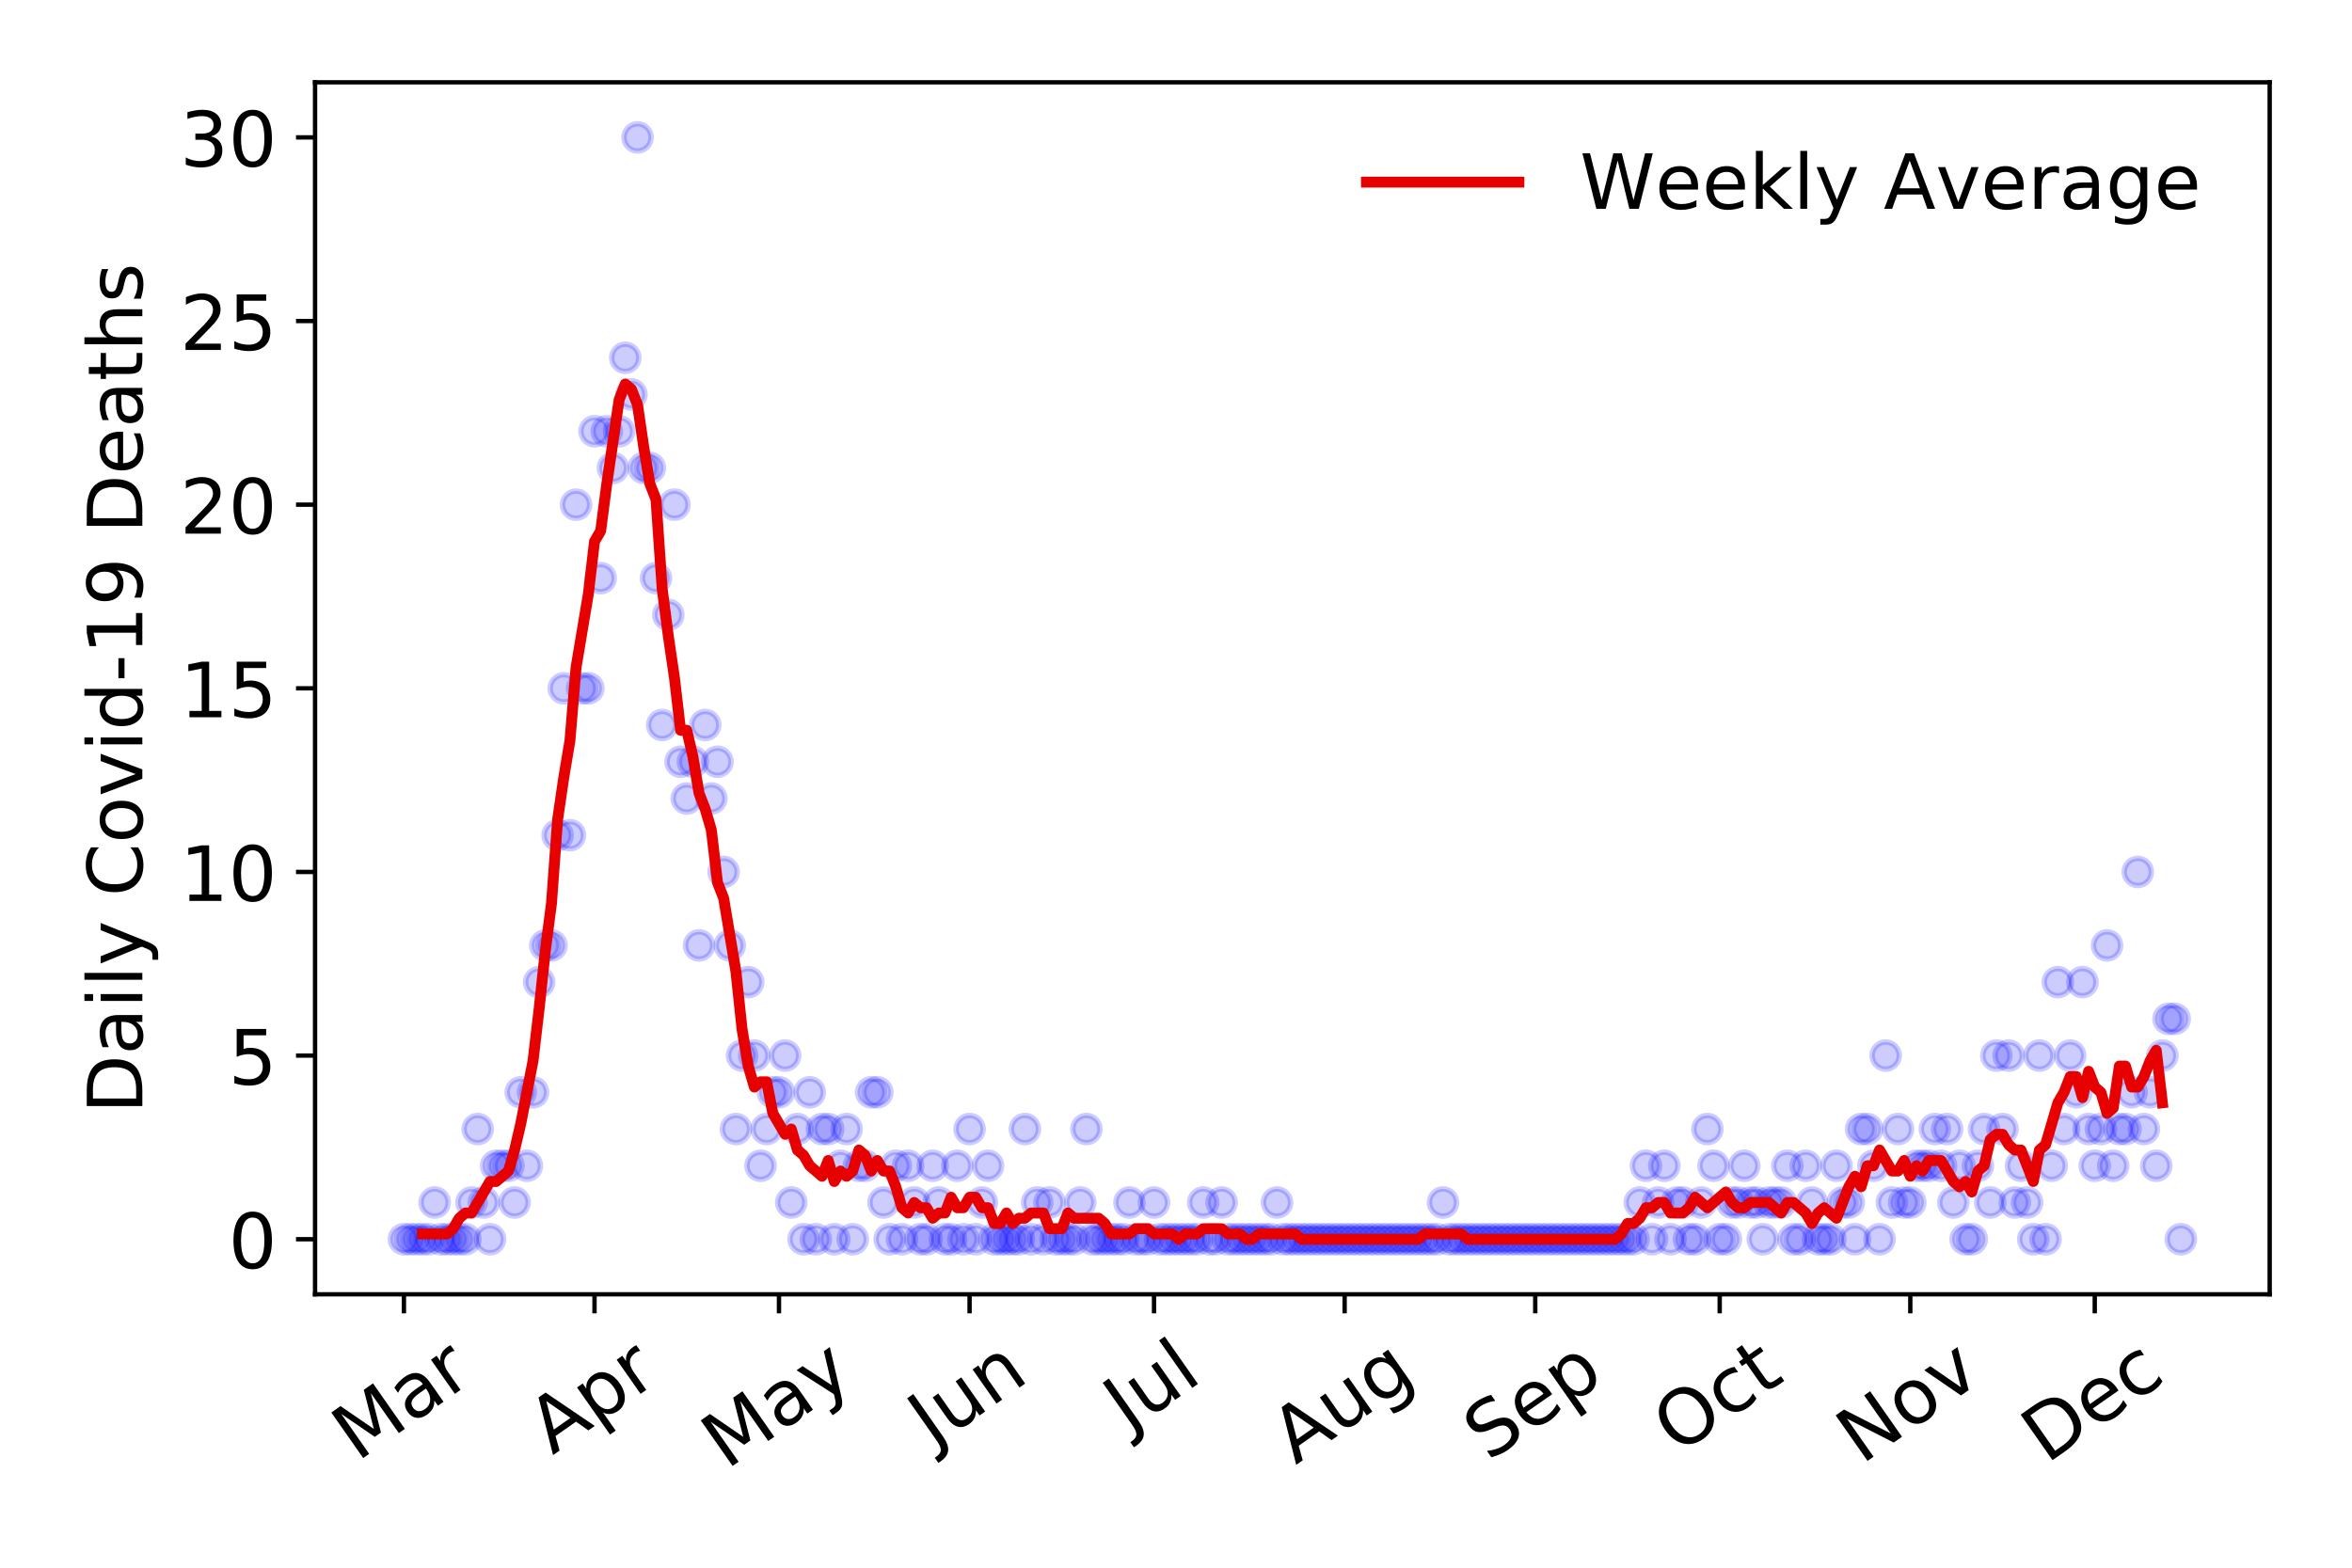<?xml version="1.0" encoding="utf-8" standalone="no"?>
<!DOCTYPE svg PUBLIC "-//W3C//DTD SVG 1.1//EN"
  "http://www.w3.org/Graphics/SVG/1.1/DTD/svg11.dtd">
<!-- Created with matplotlib (https://matplotlib.org/) -->
<svg height="288pt" version="1.1" viewBox="0 0 432 288" width="432pt" xmlns="http://www.w3.org/2000/svg" xmlns:xlink="http://www.w3.org/1999/xlink">
 <defs>
  <style type="text/css">
*{stroke-linecap:butt;stroke-linejoin:round;}
  </style>
 </defs>
 <g id="figure_1">
  <g id="patch_1">
   <path d="M 0 288 
L 432 288 
L 432 0 
L 0 0 
z
" style="fill:#ffffff;"/>
  </g>
  <g id="axes_1">
   <g id="patch_2">
    <path d="M 57.87 237.778 
L 416.88 237.778 
L 416.88 15.12 
L 57.87 15.12 
z
" style="fill:#ffffff;"/>
   </g>
   <g id="matplotlib.axis_1">
    <g id="xtick_1">
     <g id="line2d_1">
      <defs>
       <path d="M 0 0 
L 0 3.5 
" id="ma6e29e0c36" style="stroke:#000000;stroke-width:0.8;"/>
      </defs>
      <g>
       <use style="stroke:#000000;stroke-width:0.8;" x="74.189" xlink:href="#ma6e29e0c36" y="237.778"/>
      </g>
     </g>
     <g id="text_1">
      <!-- Mar -->
      <defs>
       <path d="M 9.812 72.906 
L 24.516 72.906 
L 43.109 23.297 
L 61.812 72.906 
L 76.516 72.906 
L 76.516 0 
L 66.891 0 
L 66.891 64.016 
L 48.094 14.016 
L 38.188 14.016 
L 19.391 64.016 
L 19.391 0 
L 9.812 0 
z
" id="DejaVuSans-77"/>
       <path d="M 34.281 27.484 
Q 23.391 27.484 19.188 25 
Q 14.984 22.516 14.984 16.5 
Q 14.984 11.719 18.141 8.906 
Q 21.297 6.109 26.703 6.109 
Q 34.188 6.109 38.703 11.406 
Q 43.219 16.703 43.219 25.484 
L 43.219 27.484 
z
M 52.203 31.203 
L 52.203 0 
L 43.219 0 
L 43.219 8.297 
Q 40.141 3.328 35.547 0.953 
Q 30.953 -1.422 24.312 -1.422 
Q 15.922 -1.422 10.953 3.297 
Q 6 8.016 6 15.922 
Q 6 25.141 12.172 29.828 
Q 18.359 34.516 30.609 34.516 
L 43.219 34.516 
L 43.219 35.406 
Q 43.219 41.609 39.141 45 
Q 35.062 48.391 27.688 48.391 
Q 23 48.391 18.547 47.266 
Q 14.109 46.141 10.016 43.891 
L 10.016 52.203 
Q 14.938 54.109 19.578 55.047 
Q 24.219 56 28.609 56 
Q 40.484 56 46.344 49.844 
Q 52.203 43.703 52.203 31.203 
z
" id="DejaVuSans-97"/>
       <path d="M 41.109 46.297 
Q 39.594 47.172 37.812 47.578 
Q 36.031 48 33.891 48 
Q 26.266 48 22.188 43.047 
Q 18.109 38.094 18.109 28.812 
L 18.109 0 
L 9.078 0 
L 9.078 54.688 
L 18.109 54.688 
L 18.109 46.188 
Q 20.953 51.172 25.484 53.578 
Q 30.031 56 36.531 56 
Q 37.453 56 38.578 55.875 
Q 39.703 55.766 41.062 55.516 
z
" id="DejaVuSans-114"/>
      </defs>
      <g transform="translate(65.586 268.643)rotate(-35)scale(0.14 -0.14)">
       <use xlink:href="#DejaVuSans-77"/>
       <use x="86.279" xlink:href="#DejaVuSans-97"/>
       <use x="147.559" xlink:href="#DejaVuSans-114"/>
      </g>
     </g>
    </g>
    <g id="xtick_2">
     <g id="line2d_2">
      <g>
       <use style="stroke:#000000;stroke-width:0.8;" x="109.197" xlink:href="#ma6e29e0c36" y="237.778"/>
      </g>
     </g>
     <g id="text_2">
      <!-- Apr -->
      <defs>
       <path d="M 34.188 63.188 
L 20.797 26.906 
L 47.609 26.906 
z
M 28.609 72.906 
L 39.797 72.906 
L 67.578 0 
L 57.328 0 
L 50.688 18.703 
L 17.828 18.703 
L 11.188 0 
L 0.781 0 
z
" id="DejaVuSans-65"/>
       <path d="M 18.109 8.203 
L 18.109 -20.797 
L 9.078 -20.797 
L 9.078 54.688 
L 18.109 54.688 
L 18.109 46.391 
Q 20.953 51.266 25.266 53.625 
Q 29.594 56 35.594 56 
Q 45.562 56 51.781 48.094 
Q 58.016 40.188 58.016 27.297 
Q 58.016 14.406 51.781 6.484 
Q 45.562 -1.422 35.594 -1.422 
Q 29.594 -1.422 25.266 0.953 
Q 20.953 3.328 18.109 8.203 
z
M 48.688 27.297 
Q 48.688 37.203 44.609 42.844 
Q 40.531 48.484 33.406 48.484 
Q 26.266 48.484 22.188 42.844 
Q 18.109 37.203 18.109 27.297 
Q 18.109 17.391 22.188 11.75 
Q 26.266 6.109 33.406 6.109 
Q 40.531 6.109 44.609 11.75 
Q 48.688 17.391 48.688 27.297 
z
" id="DejaVuSans-112"/>
      </defs>
      <g transform="translate(101.493 267.384)rotate(-35)scale(0.14 -0.14)">
       <use xlink:href="#DejaVuSans-65"/>
       <use x="68.408" xlink:href="#DejaVuSans-112"/>
       <use x="131.885" xlink:href="#DejaVuSans-114"/>
      </g>
     </g>
    </g>
    <g id="xtick_3">
     <g id="line2d_3">
      <g>
       <use style="stroke:#000000;stroke-width:0.8;" x="143.077" xlink:href="#ma6e29e0c36" y="237.778"/>
      </g>
     </g>
     <g id="text_3">
      <!-- May -->
      <defs>
       <path d="M 32.172 -5.078 
Q 28.375 -14.844 24.75 -17.812 
Q 21.141 -20.797 15.094 -20.797 
L 7.906 -20.797 
L 7.906 -13.281 
L 13.188 -13.281 
Q 16.891 -13.281 18.938 -11.516 
Q 21 -9.766 23.484 -3.219 
L 25.094 0.875 
L 2.984 54.688 
L 12.5 54.688 
L 29.594 11.922 
L 46.688 54.688 
L 56.203 54.688 
z
" id="DejaVuSans-121"/>
      </defs>
      <g transform="translate(133.438 270.094)rotate(-35)scale(0.14 -0.14)">
       <use xlink:href="#DejaVuSans-77"/>
       <use x="86.279" xlink:href="#DejaVuSans-97"/>
       <use x="147.559" xlink:href="#DejaVuSans-121"/>
      </g>
     </g>
    </g>
    <g id="xtick_4">
     <g id="line2d_4">
      <g>
       <use style="stroke:#000000;stroke-width:0.8;" x="178.086" xlink:href="#ma6e29e0c36" y="237.778"/>
      </g>
     </g>
     <g id="text_4">
      <!-- Jun -->
      <defs>
       <path d="M 9.812 72.906 
L 19.672 72.906 
L 19.672 5.078 
Q 19.672 -8.109 14.672 -14.062 
Q 9.672 -20.016 -1.422 -20.016 
L -5.172 -20.016 
L -5.172 -11.719 
L -2.094 -11.719 
Q 4.438 -11.719 7.125 -8.047 
Q 9.812 -4.391 9.812 5.078 
z
" id="DejaVuSans-74"/>
       <path d="M 8.5 21.578 
L 8.5 54.688 
L 17.484 54.688 
L 17.484 21.922 
Q 17.484 14.156 20.5 10.266 
Q 23.531 6.391 29.594 6.391 
Q 36.859 6.391 41.078 11.031 
Q 45.312 15.672 45.312 23.688 
L 45.312 54.688 
L 54.297 54.688 
L 54.297 0 
L 45.312 0 
L 45.312 8.406 
Q 42.047 3.422 37.719 1 
Q 33.406 -1.422 27.688 -1.422 
Q 18.266 -1.422 13.375 4.438 
Q 8.5 10.297 8.5 21.578 
z
M 31.109 56 
z
" id="DejaVuSans-117"/>
       <path d="M 54.891 33.016 
L 54.891 0 
L 45.906 0 
L 45.906 32.719 
Q 45.906 40.484 42.875 44.328 
Q 39.844 48.188 33.797 48.188 
Q 26.516 48.188 22.312 43.547 
Q 18.109 38.922 18.109 30.906 
L 18.109 0 
L 9.078 0 
L 9.078 54.688 
L 18.109 54.688 
L 18.109 46.188 
Q 21.344 51.125 25.703 53.562 
Q 30.078 56 35.797 56 
Q 45.219 56 50.047 50.172 
Q 54.891 44.344 54.891 33.016 
z
" id="DejaVuSans-110"/>
      </defs>
      <g transform="translate(171.342 266.039)rotate(-35)scale(0.14 -0.14)">
       <use xlink:href="#DejaVuSans-74"/>
       <use x="29.492" xlink:href="#DejaVuSans-117"/>
       <use x="92.871" xlink:href="#DejaVuSans-110"/>
      </g>
     </g>
    </g>
    <g id="xtick_5">
     <g id="line2d_5">
      <g>
       <use style="stroke:#000000;stroke-width:0.8;" x="211.965" xlink:href="#ma6e29e0c36" y="237.778"/>
      </g>
     </g>
     <g id="text_5">
      <!-- Jul -->
      <defs>
       <path d="M 9.422 75.984 
L 18.406 75.984 
L 18.406 0 
L 9.422 0 
z
" id="DejaVuSans-108"/>
      </defs>
      <g transform="translate(207.263 263.181)rotate(-35)scale(0.14 -0.14)">
       <use xlink:href="#DejaVuSans-74"/>
       <use x="29.492" xlink:href="#DejaVuSans-117"/>
       <use x="92.871" xlink:href="#DejaVuSans-108"/>
      </g>
     </g>
    </g>
    <g id="xtick_6">
     <g id="line2d_6">
      <g>
       <use style="stroke:#000000;stroke-width:0.8;" x="246.974" xlink:href="#ma6e29e0c36" y="237.778"/>
      </g>
     </g>
     <g id="text_6">
      <!-- Aug -->
      <defs>
       <path d="M 45.406 27.984 
Q 45.406 37.75 41.375 43.109 
Q 37.359 48.484 30.078 48.484 
Q 22.859 48.484 18.828 43.109 
Q 14.797 37.75 14.797 27.984 
Q 14.797 18.266 18.828 12.891 
Q 22.859 7.516 30.078 7.516 
Q 37.359 7.516 41.375 12.891 
Q 45.406 18.266 45.406 27.984 
z
M 54.391 6.781 
Q 54.391 -7.172 48.188 -13.984 
Q 42 -20.797 29.203 -20.797 
Q 24.469 -20.797 20.266 -20.094 
Q 16.062 -19.391 12.109 -17.922 
L 12.109 -9.188 
Q 16.062 -11.328 19.922 -12.344 
Q 23.781 -13.375 27.781 -13.375 
Q 36.625 -13.375 41.016 -8.766 
Q 45.406 -4.156 45.406 5.172 
L 45.406 9.625 
Q 42.625 4.781 38.281 2.391 
Q 33.938 0 27.875 0 
Q 17.828 0 11.672 7.656 
Q 5.516 15.328 5.516 27.984 
Q 5.516 40.672 11.672 48.328 
Q 17.828 56 27.875 56 
Q 33.938 56 38.281 53.609 
Q 42.625 51.219 45.406 46.391 
L 45.406 54.688 
L 54.391 54.688 
z
" id="DejaVuSans-103"/>
      </defs>
      <g transform="translate(237.993 269.172)rotate(-35)scale(0.14 -0.14)">
       <use xlink:href="#DejaVuSans-65"/>
       <use x="68.408" xlink:href="#DejaVuSans-117"/>
       <use x="131.787" xlink:href="#DejaVuSans-103"/>
      </g>
     </g>
    </g>
    <g id="xtick_7">
     <g id="line2d_7">
      <g>
       <use style="stroke:#000000;stroke-width:0.8;" x="281.983" xlink:href="#ma6e29e0c36" y="237.778"/>
      </g>
     </g>
     <g id="text_7">
      <!-- Sep -->
      <defs>
       <path d="M 53.516 70.516 
L 53.516 60.891 
Q 47.906 63.578 42.922 64.891 
Q 37.938 66.219 33.297 66.219 
Q 25.25 66.219 20.875 63.094 
Q 16.5 59.969 16.5 54.203 
Q 16.5 49.359 19.406 46.891 
Q 22.312 44.438 30.422 42.922 
L 36.375 41.703 
Q 47.406 39.594 52.656 34.297 
Q 57.906 29 57.906 20.125 
Q 57.906 9.516 50.797 4.047 
Q 43.703 -1.422 29.984 -1.422 
Q 24.812 -1.422 18.969 -0.25 
Q 13.141 0.922 6.891 3.219 
L 6.891 13.375 
Q 12.891 10.016 18.656 8.297 
Q 24.422 6.594 29.984 6.594 
Q 38.422 6.594 43.016 9.906 
Q 47.609 13.234 47.609 19.391 
Q 47.609 24.75 44.312 27.781 
Q 41.016 30.812 33.5 32.328 
L 27.484 33.5 
Q 16.453 35.688 11.516 40.375 
Q 6.594 45.062 6.594 53.422 
Q 6.594 63.094 13.406 68.656 
Q 20.219 74.219 32.172 74.219 
Q 37.312 74.219 42.625 73.281 
Q 47.953 72.359 53.516 70.516 
z
" id="DejaVuSans-83"/>
       <path d="M 56.203 29.594 
L 56.203 25.203 
L 14.891 25.203 
Q 15.484 15.922 20.484 11.062 
Q 25.484 6.203 34.422 6.203 
Q 39.594 6.203 44.453 7.469 
Q 49.312 8.734 54.109 11.281 
L 54.109 2.781 
Q 49.266 0.734 44.188 -0.344 
Q 39.109 -1.422 33.891 -1.422 
Q 20.797 -1.422 13.156 6.188 
Q 5.516 13.812 5.516 26.812 
Q 5.516 40.234 12.766 48.109 
Q 20.016 56 32.328 56 
Q 43.359 56 49.781 48.891 
Q 56.203 41.797 56.203 29.594 
z
M 47.219 32.234 
Q 47.125 39.594 43.094 43.984 
Q 39.062 48.391 32.422 48.391 
Q 24.906 48.391 20.391 44.141 
Q 15.875 39.891 15.188 32.172 
z
" id="DejaVuSans-101"/>
      </defs>
      <g transform="translate(273.39 268.629)rotate(-35)scale(0.14 -0.14)">
       <use xlink:href="#DejaVuSans-83"/>
       <use x="63.477" xlink:href="#DejaVuSans-101"/>
       <use x="125" xlink:href="#DejaVuSans-112"/>
      </g>
     </g>
    </g>
    <g id="xtick_8">
     <g id="line2d_8">
      <g>
       <use style="stroke:#000000;stroke-width:0.8;" x="315.863" xlink:href="#ma6e29e0c36" y="237.778"/>
      </g>
     </g>
     <g id="text_8">
      <!-- Oct -->
      <defs>
       <path d="M 39.406 66.219 
Q 28.656 66.219 22.328 58.203 
Q 16.016 50.203 16.016 36.375 
Q 16.016 22.609 22.328 14.594 
Q 28.656 6.594 39.406 6.594 
Q 50.141 6.594 56.422 14.594 
Q 62.703 22.609 62.703 36.375 
Q 62.703 50.203 56.422 58.203 
Q 50.141 66.219 39.406 66.219 
z
M 39.406 74.219 
Q 54.734 74.219 63.906 63.938 
Q 73.094 53.656 73.094 36.375 
Q 73.094 19.141 63.906 8.859 
Q 54.734 -1.422 39.406 -1.422 
Q 24.031 -1.422 14.812 8.828 
Q 5.609 19.094 5.609 36.375 
Q 5.609 53.656 14.812 63.938 
Q 24.031 74.219 39.406 74.219 
z
" id="DejaVuSans-79"/>
       <path d="M 48.781 52.594 
L 48.781 44.188 
Q 44.969 46.297 41.141 47.344 
Q 37.312 48.391 33.406 48.391 
Q 24.656 48.391 19.812 42.844 
Q 14.984 37.312 14.984 27.297 
Q 14.984 17.281 19.812 11.734 
Q 24.656 6.203 33.406 6.203 
Q 37.312 6.203 41.141 7.25 
Q 44.969 8.297 48.781 10.406 
L 48.781 2.094 
Q 45.016 0.344 40.984 -0.531 
Q 36.969 -1.422 32.422 -1.422 
Q 20.062 -1.422 12.781 6.344 
Q 5.516 14.109 5.516 27.297 
Q 5.516 40.672 12.859 48.328 
Q 20.219 56 33.016 56 
Q 37.156 56 41.109 55.141 
Q 45.062 54.297 48.781 52.594 
z
" id="DejaVuSans-99"/>
       <path d="M 18.312 70.219 
L 18.312 54.688 
L 36.812 54.688 
L 36.812 47.703 
L 18.312 47.703 
L 18.312 18.016 
Q 18.312 11.328 20.141 9.422 
Q 21.969 7.516 27.594 7.516 
L 36.812 7.516 
L 36.812 0 
L 27.594 0 
Q 17.188 0 13.234 3.875 
Q 9.281 7.766 9.281 18.016 
L 9.281 47.703 
L 2.688 47.703 
L 2.688 54.688 
L 9.281 54.688 
L 9.281 70.219 
z
" id="DejaVuSans-116"/>
      </defs>
      <g transform="translate(308.164 267.377)rotate(-35)scale(0.14 -0.14)">
       <use xlink:href="#DejaVuSans-79"/>
       <use x="78.711" xlink:href="#DejaVuSans-99"/>
       <use x="133.691" xlink:href="#DejaVuSans-116"/>
      </g>
     </g>
    </g>
    <g id="xtick_9">
     <g id="line2d_9">
      <g>
       <use style="stroke:#000000;stroke-width:0.8;" x="350.871" xlink:href="#ma6e29e0c36" y="237.778"/>
      </g>
     </g>
     <g id="text_9">
      <!-- Nov -->
      <defs>
       <path d="M 9.812 72.906 
L 23.094 72.906 
L 55.422 11.922 
L 55.422 72.906 
L 64.984 72.906 
L 64.984 0 
L 51.703 0 
L 19.391 60.984 
L 19.391 0 
L 9.812 0 
z
" id="DejaVuSans-78"/>
       <path d="M 30.609 48.391 
Q 23.391 48.391 19.188 42.75 
Q 14.984 37.109 14.984 27.297 
Q 14.984 17.484 19.156 11.844 
Q 23.344 6.203 30.609 6.203 
Q 37.797 6.203 41.984 11.859 
Q 46.188 17.531 46.188 27.297 
Q 46.188 37.016 41.984 42.703 
Q 37.797 48.391 30.609 48.391 
z
M 30.609 56 
Q 42.328 56 49.016 48.375 
Q 55.719 40.766 55.719 27.297 
Q 55.719 13.875 49.016 6.219 
Q 42.328 -1.422 30.609 -1.422 
Q 18.844 -1.422 12.172 6.219 
Q 5.516 13.875 5.516 27.297 
Q 5.516 40.766 12.172 48.375 
Q 18.844 56 30.609 56 
z
" id="DejaVuSans-111"/>
       <path d="M 2.984 54.688 
L 12.5 54.688 
L 29.594 8.797 
L 46.688 54.688 
L 56.203 54.688 
L 35.688 0 
L 23.484 0 
z
" id="DejaVuSans-118"/>
      </defs>
      <g transform="translate(341.895 269.166)rotate(-35)scale(0.14 -0.14)">
       <use xlink:href="#DejaVuSans-78"/>
       <use x="74.805" xlink:href="#DejaVuSans-111"/>
       <use x="135.986" xlink:href="#DejaVuSans-118"/>
      </g>
     </g>
    </g>
    <g id="xtick_10">
     <g id="line2d_10">
      <g>
       <use style="stroke:#000000;stroke-width:0.8;" x="384.751" xlink:href="#ma6e29e0c36" y="237.778"/>
      </g>
     </g>
     <g id="text_10">
      <!-- Dec -->
      <defs>
       <path d="M 19.672 64.797 
L 19.672 8.109 
L 31.594 8.109 
Q 46.688 8.109 53.688 14.938 
Q 60.688 21.781 60.688 36.531 
Q 60.688 51.172 53.688 57.984 
Q 46.688 64.797 31.594 64.797 
z
M 9.812 72.906 
L 30.078 72.906 
Q 51.266 72.906 61.172 64.094 
Q 71.094 55.281 71.094 36.531 
Q 71.094 17.672 61.125 8.828 
Q 51.172 0 30.078 0 
L 9.812 0 
z
" id="DejaVuSans-68"/>
      </defs>
      <g transform="translate(375.87 269.032)rotate(-35)scale(0.14 -0.14)">
       <use xlink:href="#DejaVuSans-68"/>
       <use x="77.002" xlink:href="#DejaVuSans-101"/>
       <use x="138.525" xlink:href="#DejaVuSans-99"/>
      </g>
     </g>
    </g>
   </g>
   <g id="matplotlib.axis_2">
    <g id="ytick_1">
     <g id="line2d_11">
      <defs>
       <path d="M 0 0 
L -3.5 0 
" id="mad3d0602fe" style="stroke:#000000;stroke-width:0.8;"/>
      </defs>
      <g>
       <use style="stroke:#000000;stroke-width:0.8;" x="57.87" xlink:href="#mad3d0602fe" y="227.657"/>
      </g>
     </g>
     <g id="text_11">
      <!-- 0 -->
      <defs>
       <path d="M 31.781 66.406 
Q 24.172 66.406 20.328 58.906 
Q 16.5 51.422 16.5 36.375 
Q 16.5 21.391 20.328 13.891 
Q 24.172 6.391 31.781 6.391 
Q 39.453 6.391 43.281 13.891 
Q 47.125 21.391 47.125 36.375 
Q 47.125 51.422 43.281 58.906 
Q 39.453 66.406 31.781 66.406 
z
M 31.781 74.219 
Q 44.047 74.219 50.516 64.516 
Q 56.984 54.828 56.984 36.375 
Q 56.984 17.969 50.516 8.266 
Q 44.047 -1.422 31.781 -1.422 
Q 19.531 -1.422 13.062 8.266 
Q 6.594 17.969 6.594 36.375 
Q 6.594 54.828 13.062 64.516 
Q 19.531 74.219 31.781 74.219 
z
" id="DejaVuSans-48"/>
      </defs>
      <g transform="translate(41.962 232.976)scale(0.14 -0.14)">
       <use xlink:href="#DejaVuSans-48"/>
      </g>
     </g>
    </g>
    <g id="ytick_2">
     <g id="line2d_12">
      <g>
       <use style="stroke:#000000;stroke-width:0.8;" x="57.87" xlink:href="#mad3d0602fe" y="193.921"/>
      </g>
     </g>
     <g id="text_12">
      <!-- 5 -->
      <defs>
       <path d="M 10.797 72.906 
L 49.516 72.906 
L 49.516 64.594 
L 19.828 64.594 
L 19.828 46.734 
Q 21.969 47.469 24.109 47.828 
Q 26.266 48.188 28.422 48.188 
Q 40.625 48.188 47.75 41.5 
Q 54.891 34.812 54.891 23.391 
Q 54.891 11.625 47.562 5.094 
Q 40.234 -1.422 26.906 -1.422 
Q 22.312 -1.422 17.547 -0.641 
Q 12.797 0.141 7.719 1.703 
L 7.719 11.625 
Q 12.109 9.234 16.797 8.062 
Q 21.484 6.891 26.703 6.891 
Q 35.156 6.891 40.078 11.328 
Q 45.016 15.766 45.016 23.391 
Q 45.016 31 40.078 35.438 
Q 35.156 39.891 26.703 39.891 
Q 22.75 39.891 18.812 39.016 
Q 14.891 38.141 10.797 36.281 
z
" id="DejaVuSans-53"/>
      </defs>
      <g transform="translate(41.962 199.24)scale(0.14 -0.14)">
       <use xlink:href="#DejaVuSans-53"/>
      </g>
     </g>
    </g>
    <g id="ytick_3">
     <g id="line2d_13">
      <g>
       <use style="stroke:#000000;stroke-width:0.8;" x="57.87" xlink:href="#mad3d0602fe" y="160.185"/>
      </g>
     </g>
     <g id="text_13">
      <!-- 10 -->
      <defs>
       <path d="M 12.406 8.297 
L 28.516 8.297 
L 28.516 63.922 
L 10.984 60.406 
L 10.984 69.391 
L 28.422 72.906 
L 38.281 72.906 
L 38.281 8.297 
L 54.391 8.297 
L 54.391 0 
L 12.406 0 
z
" id="DejaVuSans-49"/>
      </defs>
      <g transform="translate(33.055 165.504)scale(0.14 -0.14)">
       <use xlink:href="#DejaVuSans-49"/>
       <use x="63.623" xlink:href="#DejaVuSans-48"/>
      </g>
     </g>
    </g>
    <g id="ytick_4">
     <g id="line2d_14">
      <g>
       <use style="stroke:#000000;stroke-width:0.8;" x="57.87" xlink:href="#mad3d0602fe" y="126.449"/>
      </g>
     </g>
     <g id="text_14">
      <!-- 15 -->
      <g transform="translate(33.055 131.768)scale(0.14 -0.14)">
       <use xlink:href="#DejaVuSans-49"/>
       <use x="63.623" xlink:href="#DejaVuSans-53"/>
      </g>
     </g>
    </g>
    <g id="ytick_5">
     <g id="line2d_15">
      <g>
       <use style="stroke:#000000;stroke-width:0.8;" x="57.87" xlink:href="#mad3d0602fe" y="92.713"/>
      </g>
     </g>
     <g id="text_15">
      <!-- 20 -->
      <defs>
       <path d="M 19.188 8.297 
L 53.609 8.297 
L 53.609 0 
L 7.328 0 
L 7.328 8.297 
Q 12.938 14.109 22.625 23.891 
Q 32.328 33.688 34.812 36.531 
Q 39.547 41.844 41.422 45.531 
Q 43.312 49.219 43.312 52.781 
Q 43.312 58.594 39.234 62.25 
Q 35.156 65.922 28.609 65.922 
Q 23.969 65.922 18.812 64.312 
Q 13.672 62.703 7.812 59.422 
L 7.812 69.391 
Q 13.766 71.781 18.938 73 
Q 24.125 74.219 28.422 74.219 
Q 39.75 74.219 46.484 68.547 
Q 53.219 62.891 53.219 53.422 
Q 53.219 48.922 51.531 44.891 
Q 49.859 40.875 45.406 35.406 
Q 44.188 33.984 37.641 27.219 
Q 31.109 20.453 19.188 8.297 
z
" id="DejaVuSans-50"/>
      </defs>
      <g transform="translate(33.055 98.032)scale(0.14 -0.14)">
       <use xlink:href="#DejaVuSans-50"/>
       <use x="63.623" xlink:href="#DejaVuSans-48"/>
      </g>
     </g>
    </g>
    <g id="ytick_6">
     <g id="line2d_16">
      <g>
       <use style="stroke:#000000;stroke-width:0.8;" x="57.87" xlink:href="#mad3d0602fe" y="58.977"/>
      </g>
     </g>
     <g id="text_16">
      <!-- 25 -->
      <g transform="translate(33.055 64.296)scale(0.14 -0.14)">
       <use xlink:href="#DejaVuSans-50"/>
       <use x="63.623" xlink:href="#DejaVuSans-53"/>
      </g>
     </g>
    </g>
    <g id="ytick_7">
     <g id="line2d_17">
      <g>
       <use style="stroke:#000000;stroke-width:0.8;" x="57.87" xlink:href="#mad3d0602fe" y="25.241"/>
      </g>
     </g>
     <g id="text_17">
      <!-- 30 -->
      <defs>
       <path d="M 40.578 39.312 
Q 47.656 37.797 51.625 33 
Q 55.609 28.219 55.609 21.188 
Q 55.609 10.406 48.188 4.484 
Q 40.766 -1.422 27.094 -1.422 
Q 22.516 -1.422 17.656 -0.516 
Q 12.797 0.391 7.625 2.203 
L 7.625 11.719 
Q 11.719 9.328 16.594 8.109 
Q 21.484 6.891 26.812 6.891 
Q 36.078 6.891 40.938 10.547 
Q 45.797 14.203 45.797 21.188 
Q 45.797 27.641 41.281 31.266 
Q 36.766 34.906 28.719 34.906 
L 20.219 34.906 
L 20.219 43.016 
L 29.109 43.016 
Q 36.375 43.016 40.234 45.922 
Q 44.094 48.828 44.094 54.297 
Q 44.094 59.906 40.109 62.906 
Q 36.141 65.922 28.719 65.922 
Q 24.656 65.922 20.016 65.031 
Q 15.375 64.156 9.812 62.312 
L 9.812 71.094 
Q 15.438 72.656 20.344 73.438 
Q 25.25 74.219 29.594 74.219 
Q 40.828 74.219 47.359 69.109 
Q 53.906 64.016 53.906 55.328 
Q 53.906 49.266 50.438 45.094 
Q 46.969 40.922 40.578 39.312 
z
" id="DejaVuSans-51"/>
      </defs>
      <g transform="translate(33.055 30.56)scale(0.14 -0.14)">
       <use xlink:href="#DejaVuSans-51"/>
       <use x="63.623" xlink:href="#DejaVuSans-48"/>
      </g>
     </g>
    </g>
    <g id="text_18">
     <!-- Daily Covid-19 Deaths -->
     <defs>
      <path d="M 9.422 54.688 
L 18.406 54.688 
L 18.406 0 
L 9.422 0 
z
M 9.422 75.984 
L 18.406 75.984 
L 18.406 64.594 
L 9.422 64.594 
z
" id="DejaVuSans-105"/>
      <path id="DejaVuSans-32"/>
      <path d="M 64.406 67.281 
L 64.406 56.891 
Q 59.422 61.531 53.781 63.812 
Q 48.141 66.109 41.797 66.109 
Q 29.297 66.109 22.656 58.469 
Q 16.016 50.828 16.016 36.375 
Q 16.016 21.969 22.656 14.328 
Q 29.297 6.688 41.797 6.688 
Q 48.141 6.688 53.781 8.984 
Q 59.422 11.281 64.406 15.922 
L 64.406 5.609 
Q 59.234 2.094 53.438 0.328 
Q 47.656 -1.422 41.219 -1.422 
Q 24.656 -1.422 15.125 8.703 
Q 5.609 18.844 5.609 36.375 
Q 5.609 53.953 15.125 64.078 
Q 24.656 74.219 41.219 74.219 
Q 47.75 74.219 53.531 72.484 
Q 59.328 70.75 64.406 67.281 
z
" id="DejaVuSans-67"/>
      <path d="M 45.406 46.391 
L 45.406 75.984 
L 54.391 75.984 
L 54.391 0 
L 45.406 0 
L 45.406 8.203 
Q 42.578 3.328 38.25 0.953 
Q 33.938 -1.422 27.875 -1.422 
Q 17.969 -1.422 11.734 6.484 
Q 5.516 14.406 5.516 27.297 
Q 5.516 40.188 11.734 48.094 
Q 17.969 56 27.875 56 
Q 33.938 56 38.25 53.625 
Q 42.578 51.266 45.406 46.391 
z
M 14.797 27.297 
Q 14.797 17.391 18.875 11.75 
Q 22.953 6.109 30.078 6.109 
Q 37.203 6.109 41.297 11.75 
Q 45.406 17.391 45.406 27.297 
Q 45.406 37.203 41.297 42.844 
Q 37.203 48.484 30.078 48.484 
Q 22.953 48.484 18.875 42.844 
Q 14.797 37.203 14.797 27.297 
z
" id="DejaVuSans-100"/>
      <path d="M 4.891 31.391 
L 31.203 31.391 
L 31.203 23.391 
L 4.891 23.391 
z
" id="DejaVuSans-45"/>
      <path d="M 10.984 1.516 
L 10.984 10.5 
Q 14.703 8.734 18.5 7.812 
Q 22.312 6.891 25.984 6.891 
Q 35.75 6.891 40.891 13.453 
Q 46.047 20.016 46.781 33.406 
Q 43.953 29.203 39.594 26.953 
Q 35.25 24.703 29.984 24.703 
Q 19.047 24.703 12.672 31.312 
Q 6.297 37.938 6.297 49.422 
Q 6.297 60.641 12.938 67.422 
Q 19.578 74.219 30.609 74.219 
Q 43.266 74.219 49.922 64.516 
Q 56.594 54.828 56.594 36.375 
Q 56.594 19.141 48.406 8.859 
Q 40.234 -1.422 26.422 -1.422 
Q 22.703 -1.422 18.891 -0.688 
Q 15.094 0.047 10.984 1.516 
z
M 30.609 32.422 
Q 37.25 32.422 41.125 36.953 
Q 45.016 41.5 45.016 49.422 
Q 45.016 57.281 41.125 61.844 
Q 37.25 66.406 30.609 66.406 
Q 23.969 66.406 20.094 61.844 
Q 16.219 57.281 16.219 49.422 
Q 16.219 41.5 20.094 36.953 
Q 23.969 32.422 30.609 32.422 
z
" id="DejaVuSans-57"/>
      <path d="M 54.891 33.016 
L 54.891 0 
L 45.906 0 
L 45.906 32.719 
Q 45.906 40.484 42.875 44.328 
Q 39.844 48.188 33.797 48.188 
Q 26.516 48.188 22.312 43.547 
Q 18.109 38.922 18.109 30.906 
L 18.109 0 
L 9.078 0 
L 9.078 75.984 
L 18.109 75.984 
L 18.109 46.188 
Q 21.344 51.125 25.703 53.562 
Q 30.078 56 35.797 56 
Q 45.219 56 50.047 50.172 
Q 54.891 44.344 54.891 33.016 
z
" id="DejaVuSans-104"/>
      <path d="M 44.281 53.078 
L 44.281 44.578 
Q 40.484 46.531 36.375 47.5 
Q 32.281 48.484 27.875 48.484 
Q 21.188 48.484 17.844 46.438 
Q 14.5 44.391 14.5 40.281 
Q 14.5 37.156 16.891 35.375 
Q 19.281 33.594 26.516 31.984 
L 29.594 31.297 
Q 39.156 29.25 43.188 25.516 
Q 47.219 21.781 47.219 15.094 
Q 47.219 7.469 41.188 3.016 
Q 35.156 -1.422 24.609 -1.422 
Q 20.219 -1.422 15.453 -0.562 
Q 10.688 0.297 5.422 2 
L 5.422 11.281 
Q 10.406 8.688 15.234 7.391 
Q 20.062 6.109 24.812 6.109 
Q 31.156 6.109 34.562 8.281 
Q 37.984 10.453 37.984 14.406 
Q 37.984 18.062 35.516 20.016 
Q 33.062 21.969 24.703 23.781 
L 21.578 24.516 
Q 13.234 26.266 9.516 29.906 
Q 5.812 33.547 5.812 39.891 
Q 5.812 47.609 11.281 51.797 
Q 16.75 56 26.812 56 
Q 31.781 56 36.172 55.266 
Q 40.578 54.547 44.281 53.078 
z
" id="DejaVuSans-115"/>
     </defs>
     <g transform="translate(26.143 204.56)rotate(-90)scale(0.14 -0.14)">
      <use xlink:href="#DejaVuSans-68"/>
      <use x="77.002" xlink:href="#DejaVuSans-97"/>
      <use x="138.281" xlink:href="#DejaVuSans-105"/>
      <use x="166.064" xlink:href="#DejaVuSans-108"/>
      <use x="193.848" xlink:href="#DejaVuSans-121"/>
      <use x="253.027" xlink:href="#DejaVuSans-32"/>
      <use x="284.814" xlink:href="#DejaVuSans-67"/>
      <use x="354.639" xlink:href="#DejaVuSans-111"/>
      <use x="415.82" xlink:href="#DejaVuSans-118"/>
      <use x="475" xlink:href="#DejaVuSans-105"/>
      <use x="502.783" xlink:href="#DejaVuSans-100"/>
      <use x="566.26" xlink:href="#DejaVuSans-45"/>
      <use x="602.344" xlink:href="#DejaVuSans-49"/>
      <use x="665.967" xlink:href="#DejaVuSans-57"/>
      <use x="729.59" xlink:href="#DejaVuSans-32"/>
      <use x="761.377" xlink:href="#DejaVuSans-68"/>
      <use x="838.379" xlink:href="#DejaVuSans-101"/>
      <use x="899.902" xlink:href="#DejaVuSans-97"/>
      <use x="961.182" xlink:href="#DejaVuSans-116"/>
      <use x="1000.391" xlink:href="#DejaVuSans-104"/>
      <use x="1063.77" xlink:href="#DejaVuSans-115"/>
     </g>
    </g>
   </g>
   <g id="line2d_18">
    <defs>
     <path d="M 0 2.5 
C 0.663 2.5 1.299 2.237 1.768 1.768 
C 2.237 1.299 2.5 0.663 2.5 0 
C 2.5 -0.663 2.237 -1.299 1.768 -1.768 
C 1.299 -2.237 0.663 -2.5 0 -2.5 
C -0.663 -2.5 -1.299 -2.237 -1.768 -1.768 
C -2.237 -1.299 -2.5 -0.663 -2.5 0 
C -2.5 0.663 -2.237 1.299 -1.768 1.768 
C -1.299 2.237 -0.663 2.5 0 2.5 
z
" id="m58c0d2a543" style="stroke:#0000ff;stroke-opacity:0.2;"/>
    </defs>
    <g clip-path="url(#p1cdbb06a66)">
     <use style="fill:#0000ff;fill-opacity:0.2;stroke:#0000ff;stroke-opacity:0.2;" x="74.189" xlink:href="#m58c0d2a543" y="227.657"/>
     <use style="fill:#0000ff;fill-opacity:0.2;stroke:#0000ff;stroke-opacity:0.2;" x="75.318" xlink:href="#m58c0d2a543" y="227.657"/>
     <use style="fill:#0000ff;fill-opacity:0.2;stroke:#0000ff;stroke-opacity:0.2;" x="76.447" xlink:href="#m58c0d2a543" y="227.657"/>
     <use style="fill:#0000ff;fill-opacity:0.2;stroke:#0000ff;stroke-opacity:0.2;" x="77.577" xlink:href="#m58c0d2a543" y="227.657"/>
     <use style="fill:#0000ff;fill-opacity:0.2;stroke:#0000ff;stroke-opacity:0.2;" x="78.706" xlink:href="#m58c0d2a543" y="227.657"/>
     <use style="fill:#0000ff;fill-opacity:0.2;stroke:#0000ff;stroke-opacity:0.2;" x="79.835" xlink:href="#m58c0d2a543" y="220.91"/>
     <use style="fill:#0000ff;fill-opacity:0.2;stroke:#0000ff;stroke-opacity:0.2;" x="80.965" xlink:href="#m58c0d2a543" y="227.657"/>
     <use style="fill:#0000ff;fill-opacity:0.2;stroke:#0000ff;stroke-opacity:0.2;" x="82.094" xlink:href="#m58c0d2a543" y="227.657"/>
     <use style="fill:#0000ff;fill-opacity:0.2;stroke:#0000ff;stroke-opacity:0.2;" x="83.223" xlink:href="#m58c0d2a543" y="227.657"/>
     <use style="fill:#0000ff;fill-opacity:0.2;stroke:#0000ff;stroke-opacity:0.2;" x="84.352" xlink:href="#m58c0d2a543" y="227.657"/>
     <use style="fill:#0000ff;fill-opacity:0.2;stroke:#0000ff;stroke-opacity:0.2;" x="85.482" xlink:href="#m58c0d2a543" y="227.657"/>
     <use style="fill:#0000ff;fill-opacity:0.2;stroke:#0000ff;stroke-opacity:0.2;" x="86.611" xlink:href="#m58c0d2a543" y="220.91"/>
     <use style="fill:#0000ff;fill-opacity:0.2;stroke:#0000ff;stroke-opacity:0.2;" x="87.74" xlink:href="#m58c0d2a543" y="207.416"/>
     <use style="fill:#0000ff;fill-opacity:0.2;stroke:#0000ff;stroke-opacity:0.2;" x="88.87" xlink:href="#m58c0d2a543" y="220.91"/>
     <use style="fill:#0000ff;fill-opacity:0.2;stroke:#0000ff;stroke-opacity:0.2;" x="89.999" xlink:href="#m58c0d2a543" y="227.657"/>
     <use style="fill:#0000ff;fill-opacity:0.2;stroke:#0000ff;stroke-opacity:0.2;" x="91.128" xlink:href="#m58c0d2a543" y="214.163"/>
     <use style="fill:#0000ff;fill-opacity:0.2;stroke:#0000ff;stroke-opacity:0.2;" x="92.258" xlink:href="#m58c0d2a543" y="214.163"/>
     <use style="fill:#0000ff;fill-opacity:0.2;stroke:#0000ff;stroke-opacity:0.2;" x="93.387" xlink:href="#m58c0d2a543" y="214.163"/>
     <use style="fill:#0000ff;fill-opacity:0.2;stroke:#0000ff;stroke-opacity:0.2;" x="94.516" xlink:href="#m58c0d2a543" y="220.91"/>
     <use style="fill:#0000ff;fill-opacity:0.2;stroke:#0000ff;stroke-opacity:0.2;" x="95.646" xlink:href="#m58c0d2a543" y="200.668"/>
     <use style="fill:#0000ff;fill-opacity:0.2;stroke:#0000ff;stroke-opacity:0.2;" x="96.775" xlink:href="#m58c0d2a543" y="214.163"/>
     <use style="fill:#0000ff;fill-opacity:0.2;stroke:#0000ff;stroke-opacity:0.2;" x="97.904" xlink:href="#m58c0d2a543" y="200.668"/>
     <use style="fill:#0000ff;fill-opacity:0.2;stroke:#0000ff;stroke-opacity:0.2;" x="99.034" xlink:href="#m58c0d2a543" y="180.427"/>
     <use style="fill:#0000ff;fill-opacity:0.2;stroke:#0000ff;stroke-opacity:0.2;" x="100.163" xlink:href="#m58c0d2a543" y="173.68"/>
     <use style="fill:#0000ff;fill-opacity:0.2;stroke:#0000ff;stroke-opacity:0.2;" x="101.292" xlink:href="#m58c0d2a543" y="173.68"/>
     <use style="fill:#0000ff;fill-opacity:0.2;stroke:#0000ff;stroke-opacity:0.2;" x="102.422" xlink:href="#m58c0d2a543" y="153.438"/>
     <use style="fill:#0000ff;fill-opacity:0.2;stroke:#0000ff;stroke-opacity:0.2;" x="103.551" xlink:href="#m58c0d2a543" y="126.449"/>
     <use style="fill:#0000ff;fill-opacity:0.2;stroke:#0000ff;stroke-opacity:0.2;" x="104.68" xlink:href="#m58c0d2a543" y="153.438"/>
     <use style="fill:#0000ff;fill-opacity:0.2;stroke:#0000ff;stroke-opacity:0.2;" x="105.81" xlink:href="#m58c0d2a543" y="92.713"/>
     <use style="fill:#0000ff;fill-opacity:0.2;stroke:#0000ff;stroke-opacity:0.2;" x="106.939" xlink:href="#m58c0d2a543" y="126.449"/>
     <use style="fill:#0000ff;fill-opacity:0.2;stroke:#0000ff;stroke-opacity:0.2;" x="108.068" xlink:href="#m58c0d2a543" y="126.449"/>
     <use style="fill:#0000ff;fill-opacity:0.2;stroke:#0000ff;stroke-opacity:0.2;" x="109.197" xlink:href="#m58c0d2a543" y="79.219"/>
     <use style="fill:#0000ff;fill-opacity:0.2;stroke:#0000ff;stroke-opacity:0.2;" x="110.327" xlink:href="#m58c0d2a543" y="106.207"/>
     <use style="fill:#0000ff;fill-opacity:0.2;stroke:#0000ff;stroke-opacity:0.2;" x="111.456" xlink:href="#m58c0d2a543" y="79.219"/>
     <use style="fill:#0000ff;fill-opacity:0.2;stroke:#0000ff;stroke-opacity:0.2;" x="112.585" xlink:href="#m58c0d2a543" y="85.966"/>
     <use style="fill:#0000ff;fill-opacity:0.2;stroke:#0000ff;stroke-opacity:0.2;" x="113.715" xlink:href="#m58c0d2a543" y="79.219"/>
     <use style="fill:#0000ff;fill-opacity:0.2;stroke:#0000ff;stroke-opacity:0.2;" x="114.844" xlink:href="#m58c0d2a543" y="65.724"/>
     <use style="fill:#0000ff;fill-opacity:0.2;stroke:#0000ff;stroke-opacity:0.2;" x="115.973" xlink:href="#m58c0d2a543" y="72.471"/>
     <use style="fill:#0000ff;fill-opacity:0.2;stroke:#0000ff;stroke-opacity:0.2;" x="117.103" xlink:href="#m58c0d2a543" y="25.241"/>
     <use style="fill:#0000ff;fill-opacity:0.2;stroke:#0000ff;stroke-opacity:0.2;" x="118.232" xlink:href="#m58c0d2a543" y="85.966"/>
     <use style="fill:#0000ff;fill-opacity:0.2;stroke:#0000ff;stroke-opacity:0.2;" x="119.361" xlink:href="#m58c0d2a543" y="85.966"/>
     <use style="fill:#0000ff;fill-opacity:0.2;stroke:#0000ff;stroke-opacity:0.2;" x="120.491" xlink:href="#m58c0d2a543" y="106.207"/>
     <use style="fill:#0000ff;fill-opacity:0.2;stroke:#0000ff;stroke-opacity:0.2;" x="121.62" xlink:href="#m58c0d2a543" y="133.196"/>
     <use style="fill:#0000ff;fill-opacity:0.2;stroke:#0000ff;stroke-opacity:0.2;" x="122.749" xlink:href="#m58c0d2a543" y="112.955"/>
     <use style="fill:#0000ff;fill-opacity:0.2;stroke:#0000ff;stroke-opacity:0.2;" x="123.879" xlink:href="#m58c0d2a543" y="92.713"/>
     <use style="fill:#0000ff;fill-opacity:0.2;stroke:#0000ff;stroke-opacity:0.2;" x="125.008" xlink:href="#m58c0d2a543" y="139.944"/>
     <use style="fill:#0000ff;fill-opacity:0.2;stroke:#0000ff;stroke-opacity:0.2;" x="126.137" xlink:href="#m58c0d2a543" y="146.691"/>
     <use style="fill:#0000ff;fill-opacity:0.2;stroke:#0000ff;stroke-opacity:0.2;" x="127.267" xlink:href="#m58c0d2a543" y="139.944"/>
     <use style="fill:#0000ff;fill-opacity:0.2;stroke:#0000ff;stroke-opacity:0.2;" x="128.396" xlink:href="#m58c0d2a543" y="173.68"/>
     <use style="fill:#0000ff;fill-opacity:0.2;stroke:#0000ff;stroke-opacity:0.2;" x="129.525" xlink:href="#m58c0d2a543" y="133.196"/>
     <use style="fill:#0000ff;fill-opacity:0.2;stroke:#0000ff;stroke-opacity:0.2;" x="130.655" xlink:href="#m58c0d2a543" y="146.691"/>
     <use style="fill:#0000ff;fill-opacity:0.2;stroke:#0000ff;stroke-opacity:0.2;" x="131.784" xlink:href="#m58c0d2a543" y="139.944"/>
     <use style="fill:#0000ff;fill-opacity:0.2;stroke:#0000ff;stroke-opacity:0.2;" x="132.913" xlink:href="#m58c0d2a543" y="160.185"/>
     <use style="fill:#0000ff;fill-opacity:0.2;stroke:#0000ff;stroke-opacity:0.2;" x="134.042" xlink:href="#m58c0d2a543" y="173.68"/>
     <use style="fill:#0000ff;fill-opacity:0.2;stroke:#0000ff;stroke-opacity:0.2;" x="135.172" xlink:href="#m58c0d2a543" y="207.416"/>
     <use style="fill:#0000ff;fill-opacity:0.2;stroke:#0000ff;stroke-opacity:0.2;" x="136.301" xlink:href="#m58c0d2a543" y="193.921"/>
     <use style="fill:#0000ff;fill-opacity:0.2;stroke:#0000ff;stroke-opacity:0.2;" x="137.43" xlink:href="#m58c0d2a543" y="180.427"/>
     <use style="fill:#0000ff;fill-opacity:0.2;stroke:#0000ff;stroke-opacity:0.2;" x="138.56" xlink:href="#m58c0d2a543" y="193.921"/>
     <use style="fill:#0000ff;fill-opacity:0.2;stroke:#0000ff;stroke-opacity:0.2;" x="139.689" xlink:href="#m58c0d2a543" y="214.163"/>
     <use style="fill:#0000ff;fill-opacity:0.2;stroke:#0000ff;stroke-opacity:0.2;" x="140.818" xlink:href="#m58c0d2a543" y="207.416"/>
     <use style="fill:#0000ff;fill-opacity:0.2;stroke:#0000ff;stroke-opacity:0.2;" x="141.948" xlink:href="#m58c0d2a543" y="200.668"/>
     <use style="fill:#0000ff;fill-opacity:0.2;stroke:#0000ff;stroke-opacity:0.2;" x="143.077" xlink:href="#m58c0d2a543" y="200.668"/>
     <use style="fill:#0000ff;fill-opacity:0.2;stroke:#0000ff;stroke-opacity:0.2;" x="144.206" xlink:href="#m58c0d2a543" y="193.921"/>
     <use style="fill:#0000ff;fill-opacity:0.2;stroke:#0000ff;stroke-opacity:0.2;" x="145.336" xlink:href="#m58c0d2a543" y="220.91"/>
     <use style="fill:#0000ff;fill-opacity:0.2;stroke:#0000ff;stroke-opacity:0.2;" x="146.465" xlink:href="#m58c0d2a543" y="207.416"/>
     <use style="fill:#0000ff;fill-opacity:0.2;stroke:#0000ff;stroke-opacity:0.2;" x="147.594" xlink:href="#m58c0d2a543" y="227.657"/>
     <use style="fill:#0000ff;fill-opacity:0.2;stroke:#0000ff;stroke-opacity:0.2;" x="148.724" xlink:href="#m58c0d2a543" y="200.668"/>
     <use style="fill:#0000ff;fill-opacity:0.2;stroke:#0000ff;stroke-opacity:0.2;" x="149.853" xlink:href="#m58c0d2a543" y="227.657"/>
     <use style="fill:#0000ff;fill-opacity:0.2;stroke:#0000ff;stroke-opacity:0.2;" x="150.982" xlink:href="#m58c0d2a543" y="207.416"/>
     <use style="fill:#0000ff;fill-opacity:0.2;stroke:#0000ff;stroke-opacity:0.2;" x="152.112" xlink:href="#m58c0d2a543" y="207.416"/>
     <use style="fill:#0000ff;fill-opacity:0.2;stroke:#0000ff;stroke-opacity:0.2;" x="153.241" xlink:href="#m58c0d2a543" y="227.657"/>
     <use style="fill:#0000ff;fill-opacity:0.2;stroke:#0000ff;stroke-opacity:0.2;" x="154.37" xlink:href="#m58c0d2a543" y="214.163"/>
     <use style="fill:#0000ff;fill-opacity:0.2;stroke:#0000ff;stroke-opacity:0.2;" x="155.499" xlink:href="#m58c0d2a543" y="207.416"/>
     <use style="fill:#0000ff;fill-opacity:0.2;stroke:#0000ff;stroke-opacity:0.2;" x="156.629" xlink:href="#m58c0d2a543" y="227.657"/>
     <use style="fill:#0000ff;fill-opacity:0.2;stroke:#0000ff;stroke-opacity:0.2;" x="157.758" xlink:href="#m58c0d2a543" y="214.163"/>
     <use style="fill:#0000ff;fill-opacity:0.2;stroke:#0000ff;stroke-opacity:0.2;" x="158.887" xlink:href="#m58c0d2a543" y="214.163"/>
     <use style="fill:#0000ff;fill-opacity:0.2;stroke:#0000ff;stroke-opacity:0.2;" x="160.017" xlink:href="#m58c0d2a543" y="200.668"/>
     <use style="fill:#0000ff;fill-opacity:0.2;stroke:#0000ff;stroke-opacity:0.2;" x="161.146" xlink:href="#m58c0d2a543" y="200.668"/>
     <use style="fill:#0000ff;fill-opacity:0.2;stroke:#0000ff;stroke-opacity:0.2;" x="162.275" xlink:href="#m58c0d2a543" y="220.91"/>
     <use style="fill:#0000ff;fill-opacity:0.2;stroke:#0000ff;stroke-opacity:0.2;" x="163.405" xlink:href="#m58c0d2a543" y="227.657"/>
     <use style="fill:#0000ff;fill-opacity:0.2;stroke:#0000ff;stroke-opacity:0.2;" x="164.534" xlink:href="#m58c0d2a543" y="214.163"/>
     <use style="fill:#0000ff;fill-opacity:0.2;stroke:#0000ff;stroke-opacity:0.2;" x="165.663" xlink:href="#m58c0d2a543" y="227.657"/>
     <use style="fill:#0000ff;fill-opacity:0.2;stroke:#0000ff;stroke-opacity:0.2;" x="166.793" xlink:href="#m58c0d2a543" y="214.163"/>
     <use style="fill:#0000ff;fill-opacity:0.2;stroke:#0000ff;stroke-opacity:0.2;" x="167.922" xlink:href="#m58c0d2a543" y="220.91"/>
     <use style="fill:#0000ff;fill-opacity:0.2;stroke:#0000ff;stroke-opacity:0.2;" x="169.051" xlink:href="#m58c0d2a543" y="227.657"/>
     <use style="fill:#0000ff;fill-opacity:0.2;stroke:#0000ff;stroke-opacity:0.2;" x="170.181" xlink:href="#m58c0d2a543" y="227.657"/>
     <use style="fill:#0000ff;fill-opacity:0.2;stroke:#0000ff;stroke-opacity:0.2;" x="171.31" xlink:href="#m58c0d2a543" y="214.163"/>
     <use style="fill:#0000ff;fill-opacity:0.2;stroke:#0000ff;stroke-opacity:0.2;" x="172.439" xlink:href="#m58c0d2a543" y="220.91"/>
     <use style="fill:#0000ff;fill-opacity:0.2;stroke:#0000ff;stroke-opacity:0.2;" x="173.569" xlink:href="#m58c0d2a543" y="227.657"/>
     <use style="fill:#0000ff;fill-opacity:0.2;stroke:#0000ff;stroke-opacity:0.2;" x="174.698" xlink:href="#m58c0d2a543" y="227.657"/>
     <use style="fill:#0000ff;fill-opacity:0.2;stroke:#0000ff;stroke-opacity:0.2;" x="175.827" xlink:href="#m58c0d2a543" y="214.163"/>
     <use style="fill:#0000ff;fill-opacity:0.2;stroke:#0000ff;stroke-opacity:0.2;" x="176.957" xlink:href="#m58c0d2a543" y="227.657"/>
     <use style="fill:#0000ff;fill-opacity:0.2;stroke:#0000ff;stroke-opacity:0.2;" x="178.086" xlink:href="#m58c0d2a543" y="207.416"/>
     <use style="fill:#0000ff;fill-opacity:0.2;stroke:#0000ff;stroke-opacity:0.2;" x="179.215" xlink:href="#m58c0d2a543" y="227.657"/>
     <use style="fill:#0000ff;fill-opacity:0.2;stroke:#0000ff;stroke-opacity:0.2;" x="180.344" xlink:href="#m58c0d2a543" y="220.91"/>
     <use style="fill:#0000ff;fill-opacity:0.2;stroke:#0000ff;stroke-opacity:0.2;" x="181.474" xlink:href="#m58c0d2a543" y="214.163"/>
     <use style="fill:#0000ff;fill-opacity:0.2;stroke:#0000ff;stroke-opacity:0.2;" x="182.603" xlink:href="#m58c0d2a543" y="227.657"/>
     <use style="fill:#0000ff;fill-opacity:0.2;stroke:#0000ff;stroke-opacity:0.2;" x="183.732" xlink:href="#m58c0d2a543" y="227.657"/>
     <use style="fill:#0000ff;fill-opacity:0.2;stroke:#0000ff;stroke-opacity:0.2;" x="184.862" xlink:href="#m58c0d2a543" y="227.657"/>
     <use style="fill:#0000ff;fill-opacity:0.2;stroke:#0000ff;stroke-opacity:0.2;" x="185.991" xlink:href="#m58c0d2a543" y="227.657"/>
     <use style="fill:#0000ff;fill-opacity:0.2;stroke:#0000ff;stroke-opacity:0.2;" x="187.12" xlink:href="#m58c0d2a543" y="227.657"/>
     <use style="fill:#0000ff;fill-opacity:0.2;stroke:#0000ff;stroke-opacity:0.2;" x="188.25" xlink:href="#m58c0d2a543" y="207.416"/>
     <use style="fill:#0000ff;fill-opacity:0.2;stroke:#0000ff;stroke-opacity:0.2;" x="189.379" xlink:href="#m58c0d2a543" y="227.657"/>
     <use style="fill:#0000ff;fill-opacity:0.2;stroke:#0000ff;stroke-opacity:0.2;" x="190.508" xlink:href="#m58c0d2a543" y="220.91"/>
     <use style="fill:#0000ff;fill-opacity:0.2;stroke:#0000ff;stroke-opacity:0.2;" x="191.638" xlink:href="#m58c0d2a543" y="227.657"/>
     <use style="fill:#0000ff;fill-opacity:0.2;stroke:#0000ff;stroke-opacity:0.2;" x="192.767" xlink:href="#m58c0d2a543" y="220.91"/>
     <use style="fill:#0000ff;fill-opacity:0.2;stroke:#0000ff;stroke-opacity:0.2;" x="193.896" xlink:href="#m58c0d2a543" y="227.657"/>
     <use style="fill:#0000ff;fill-opacity:0.2;stroke:#0000ff;stroke-opacity:0.2;" x="195.026" xlink:href="#m58c0d2a543" y="227.657"/>
     <use style="fill:#0000ff;fill-opacity:0.2;stroke:#0000ff;stroke-opacity:0.2;" x="196.155" xlink:href="#m58c0d2a543" y="227.657"/>
     <use style="fill:#0000ff;fill-opacity:0.2;stroke:#0000ff;stroke-opacity:0.2;" x="197.284" xlink:href="#m58c0d2a543" y="227.657"/>
     <use style="fill:#0000ff;fill-opacity:0.2;stroke:#0000ff;stroke-opacity:0.2;" x="198.414" xlink:href="#m58c0d2a543" y="220.91"/>
     <use style="fill:#0000ff;fill-opacity:0.2;stroke:#0000ff;stroke-opacity:0.2;" x="199.543" xlink:href="#m58c0d2a543" y="207.416"/>
     <use style="fill:#0000ff;fill-opacity:0.2;stroke:#0000ff;stroke-opacity:0.2;" x="200.672" xlink:href="#m58c0d2a543" y="227.657"/>
     <use style="fill:#0000ff;fill-opacity:0.2;stroke:#0000ff;stroke-opacity:0.2;" x="201.802" xlink:href="#m58c0d2a543" y="227.657"/>
     <use style="fill:#0000ff;fill-opacity:0.2;stroke:#0000ff;stroke-opacity:0.2;" x="202.931" xlink:href="#m58c0d2a543" y="227.657"/>
     <use style="fill:#0000ff;fill-opacity:0.2;stroke:#0000ff;stroke-opacity:0.2;" x="204.06" xlink:href="#m58c0d2a543" y="227.657"/>
     <use style="fill:#0000ff;fill-opacity:0.2;stroke:#0000ff;stroke-opacity:0.2;" x="205.189" xlink:href="#m58c0d2a543" y="227.657"/>
     <use style="fill:#0000ff;fill-opacity:0.2;stroke:#0000ff;stroke-opacity:0.2;" x="206.319" xlink:href="#m58c0d2a543" y="227.657"/>
     <use style="fill:#0000ff;fill-opacity:0.2;stroke:#0000ff;stroke-opacity:0.2;" x="207.448" xlink:href="#m58c0d2a543" y="220.91"/>
     <use style="fill:#0000ff;fill-opacity:0.2;stroke:#0000ff;stroke-opacity:0.2;" x="208.577" xlink:href="#m58c0d2a543" y="227.657"/>
     <use style="fill:#0000ff;fill-opacity:0.2;stroke:#0000ff;stroke-opacity:0.2;" x="209.707" xlink:href="#m58c0d2a543" y="227.657"/>
     <use style="fill:#0000ff;fill-opacity:0.2;stroke:#0000ff;stroke-opacity:0.2;" x="210.836" xlink:href="#m58c0d2a543" y="227.657"/>
     <use style="fill:#0000ff;fill-opacity:0.2;stroke:#0000ff;stroke-opacity:0.2;" x="211.965" xlink:href="#m58c0d2a543" y="220.91"/>
     <use style="fill:#0000ff;fill-opacity:0.2;stroke:#0000ff;stroke-opacity:0.2;" x="213.095" xlink:href="#m58c0d2a543" y="227.657"/>
     <use style="fill:#0000ff;fill-opacity:0.2;stroke:#0000ff;stroke-opacity:0.2;" x="214.224" xlink:href="#m58c0d2a543" y="227.657"/>
     <use style="fill:#0000ff;fill-opacity:0.2;stroke:#0000ff;stroke-opacity:0.2;" x="215.353" xlink:href="#m58c0d2a543" y="227.657"/>
     <use style="fill:#0000ff;fill-opacity:0.2;stroke:#0000ff;stroke-opacity:0.2;" x="216.483" xlink:href="#m58c0d2a543" y="227.657"/>
     <use style="fill:#0000ff;fill-opacity:0.2;stroke:#0000ff;stroke-opacity:0.2;" x="217.612" xlink:href="#m58c0d2a543" y="227.657"/>
     <use style="fill:#0000ff;fill-opacity:0.2;stroke:#0000ff;stroke-opacity:0.2;" x="218.741" xlink:href="#m58c0d2a543" y="227.657"/>
     <use style="fill:#0000ff;fill-opacity:0.2;stroke:#0000ff;stroke-opacity:0.2;" x="219.871" xlink:href="#m58c0d2a543" y="227.657"/>
     <use style="fill:#0000ff;fill-opacity:0.2;stroke:#0000ff;stroke-opacity:0.2;" x="221" xlink:href="#m58c0d2a543" y="220.91"/>
     <use style="fill:#0000ff;fill-opacity:0.2;stroke:#0000ff;stroke-opacity:0.2;" x="222.129" xlink:href="#m58c0d2a543" y="227.657"/>
     <use style="fill:#0000ff;fill-opacity:0.2;stroke:#0000ff;stroke-opacity:0.2;" x="223.259" xlink:href="#m58c0d2a543" y="227.657"/>
     <use style="fill:#0000ff;fill-opacity:0.2;stroke:#0000ff;stroke-opacity:0.2;" x="224.388" xlink:href="#m58c0d2a543" y="220.91"/>
     <use style="fill:#0000ff;fill-opacity:0.2;stroke:#0000ff;stroke-opacity:0.2;" x="225.517" xlink:href="#m58c0d2a543" y="227.657"/>
     <use style="fill:#0000ff;fill-opacity:0.2;stroke:#0000ff;stroke-opacity:0.2;" x="226.646" xlink:href="#m58c0d2a543" y="227.657"/>
     <use style="fill:#0000ff;fill-opacity:0.2;stroke:#0000ff;stroke-opacity:0.2;" x="227.776" xlink:href="#m58c0d2a543" y="227.657"/>
     <use style="fill:#0000ff;fill-opacity:0.2;stroke:#0000ff;stroke-opacity:0.2;" x="228.905" xlink:href="#m58c0d2a543" y="227.657"/>
     <use style="fill:#0000ff;fill-opacity:0.2;stroke:#0000ff;stroke-opacity:0.2;" x="230.034" xlink:href="#m58c0d2a543" y="227.657"/>
     <use style="fill:#0000ff;fill-opacity:0.2;stroke:#0000ff;stroke-opacity:0.2;" x="231.164" xlink:href="#m58c0d2a543" y="227.657"/>
     <use style="fill:#0000ff;fill-opacity:0.2;stroke:#0000ff;stroke-opacity:0.2;" x="232.293" xlink:href="#m58c0d2a543" y="227.657"/>
     <use style="fill:#0000ff;fill-opacity:0.2;stroke:#0000ff;stroke-opacity:0.2;" x="233.422" xlink:href="#m58c0d2a543" y="227.657"/>
     <use style="fill:#0000ff;fill-opacity:0.2;stroke:#0000ff;stroke-opacity:0.2;" x="234.552" xlink:href="#m58c0d2a543" y="220.91"/>
     <use style="fill:#0000ff;fill-opacity:0.2;stroke:#0000ff;stroke-opacity:0.2;" x="235.681" xlink:href="#m58c0d2a543" y="227.657"/>
     <use style="fill:#0000ff;fill-opacity:0.2;stroke:#0000ff;stroke-opacity:0.2;" x="236.81" xlink:href="#m58c0d2a543" y="227.657"/>
     <use style="fill:#0000ff;fill-opacity:0.2;stroke:#0000ff;stroke-opacity:0.2;" x="237.94" xlink:href="#m58c0d2a543" y="227.657"/>
     <use style="fill:#0000ff;fill-opacity:0.2;stroke:#0000ff;stroke-opacity:0.2;" x="239.069" xlink:href="#m58c0d2a543" y="227.657"/>
     <use style="fill:#0000ff;fill-opacity:0.2;stroke:#0000ff;stroke-opacity:0.2;" x="240.198" xlink:href="#m58c0d2a543" y="227.657"/>
     <use style="fill:#0000ff;fill-opacity:0.2;stroke:#0000ff;stroke-opacity:0.2;" x="241.328" xlink:href="#m58c0d2a543" y="227.657"/>
     <use style="fill:#0000ff;fill-opacity:0.2;stroke:#0000ff;stroke-opacity:0.2;" x="242.457" xlink:href="#m58c0d2a543" y="227.657"/>
     <use style="fill:#0000ff;fill-opacity:0.2;stroke:#0000ff;stroke-opacity:0.2;" x="243.586" xlink:href="#m58c0d2a543" y="227.657"/>
     <use style="fill:#0000ff;fill-opacity:0.2;stroke:#0000ff;stroke-opacity:0.2;" x="244.716" xlink:href="#m58c0d2a543" y="227.657"/>
     <use style="fill:#0000ff;fill-opacity:0.2;stroke:#0000ff;stroke-opacity:0.2;" x="245.845" xlink:href="#m58c0d2a543" y="227.657"/>
     <use style="fill:#0000ff;fill-opacity:0.2;stroke:#0000ff;stroke-opacity:0.2;" x="246.974" xlink:href="#m58c0d2a543" y="227.657"/>
     <use style="fill:#0000ff;fill-opacity:0.2;stroke:#0000ff;stroke-opacity:0.2;" x="248.104" xlink:href="#m58c0d2a543" y="227.657"/>
     <use style="fill:#0000ff;fill-opacity:0.2;stroke:#0000ff;stroke-opacity:0.2;" x="249.233" xlink:href="#m58c0d2a543" y="227.657"/>
     <use style="fill:#0000ff;fill-opacity:0.2;stroke:#0000ff;stroke-opacity:0.2;" x="250.362" xlink:href="#m58c0d2a543" y="227.657"/>
     <use style="fill:#0000ff;fill-opacity:0.2;stroke:#0000ff;stroke-opacity:0.2;" x="251.491" xlink:href="#m58c0d2a543" y="227.657"/>
     <use style="fill:#0000ff;fill-opacity:0.2;stroke:#0000ff;stroke-opacity:0.2;" x="252.621" xlink:href="#m58c0d2a543" y="227.657"/>
     <use style="fill:#0000ff;fill-opacity:0.2;stroke:#0000ff;stroke-opacity:0.2;" x="253.75" xlink:href="#m58c0d2a543" y="227.657"/>
     <use style="fill:#0000ff;fill-opacity:0.2;stroke:#0000ff;stroke-opacity:0.2;" x="254.879" xlink:href="#m58c0d2a543" y="227.657"/>
     <use style="fill:#0000ff;fill-opacity:0.2;stroke:#0000ff;stroke-opacity:0.2;" x="256.009" xlink:href="#m58c0d2a543" y="227.657"/>
     <use style="fill:#0000ff;fill-opacity:0.2;stroke:#0000ff;stroke-opacity:0.2;" x="257.138" xlink:href="#m58c0d2a543" y="227.657"/>
     <use style="fill:#0000ff;fill-opacity:0.2;stroke:#0000ff;stroke-opacity:0.2;" x="258.267" xlink:href="#m58c0d2a543" y="227.657"/>
     <use style="fill:#0000ff;fill-opacity:0.2;stroke:#0000ff;stroke-opacity:0.2;" x="259.397" xlink:href="#m58c0d2a543" y="227.657"/>
     <use style="fill:#0000ff;fill-opacity:0.2;stroke:#0000ff;stroke-opacity:0.2;" x="260.526" xlink:href="#m58c0d2a543" y="227.657"/>
     <use style="fill:#0000ff;fill-opacity:0.2;stroke:#0000ff;stroke-opacity:0.2;" x="261.655" xlink:href="#m58c0d2a543" y="227.657"/>
     <use style="fill:#0000ff;fill-opacity:0.2;stroke:#0000ff;stroke-opacity:0.2;" x="262.785" xlink:href="#m58c0d2a543" y="227.657"/>
     <use style="fill:#0000ff;fill-opacity:0.2;stroke:#0000ff;stroke-opacity:0.2;" x="263.914" xlink:href="#m58c0d2a543" y="227.657"/>
     <use style="fill:#0000ff;fill-opacity:0.2;stroke:#0000ff;stroke-opacity:0.2;" x="265.043" xlink:href="#m58c0d2a543" y="220.91"/>
     <use style="fill:#0000ff;fill-opacity:0.2;stroke:#0000ff;stroke-opacity:0.2;" x="266.173" xlink:href="#m58c0d2a543" y="227.657"/>
     <use style="fill:#0000ff;fill-opacity:0.2;stroke:#0000ff;stroke-opacity:0.2;" x="267.302" xlink:href="#m58c0d2a543" y="227.657"/>
     <use style="fill:#0000ff;fill-opacity:0.2;stroke:#0000ff;stroke-opacity:0.2;" x="268.431" xlink:href="#m58c0d2a543" y="227.657"/>
     <use style="fill:#0000ff;fill-opacity:0.2;stroke:#0000ff;stroke-opacity:0.2;" x="269.561" xlink:href="#m58c0d2a543" y="227.657"/>
     <use style="fill:#0000ff;fill-opacity:0.2;stroke:#0000ff;stroke-opacity:0.2;" x="270.69" xlink:href="#m58c0d2a543" y="227.657"/>
     <use style="fill:#0000ff;fill-opacity:0.2;stroke:#0000ff;stroke-opacity:0.2;" x="271.819" xlink:href="#m58c0d2a543" y="227.657"/>
     <use style="fill:#0000ff;fill-opacity:0.2;stroke:#0000ff;stroke-opacity:0.2;" x="272.948" xlink:href="#m58c0d2a543" y="227.657"/>
     <use style="fill:#0000ff;fill-opacity:0.2;stroke:#0000ff;stroke-opacity:0.2;" x="274.078" xlink:href="#m58c0d2a543" y="227.657"/>
     <use style="fill:#0000ff;fill-opacity:0.2;stroke:#0000ff;stroke-opacity:0.2;" x="275.207" xlink:href="#m58c0d2a543" y="227.657"/>
     <use style="fill:#0000ff;fill-opacity:0.2;stroke:#0000ff;stroke-opacity:0.2;" x="276.336" xlink:href="#m58c0d2a543" y="227.657"/>
     <use style="fill:#0000ff;fill-opacity:0.2;stroke:#0000ff;stroke-opacity:0.2;" x="277.466" xlink:href="#m58c0d2a543" y="227.657"/>
     <use style="fill:#0000ff;fill-opacity:0.2;stroke:#0000ff;stroke-opacity:0.2;" x="278.595" xlink:href="#m58c0d2a543" y="227.657"/>
     <use style="fill:#0000ff;fill-opacity:0.2;stroke:#0000ff;stroke-opacity:0.2;" x="279.724" xlink:href="#m58c0d2a543" y="227.657"/>
     <use style="fill:#0000ff;fill-opacity:0.2;stroke:#0000ff;stroke-opacity:0.2;" x="280.854" xlink:href="#m58c0d2a543" y="227.657"/>
     <use style="fill:#0000ff;fill-opacity:0.2;stroke:#0000ff;stroke-opacity:0.2;" x="281.983" xlink:href="#m58c0d2a543" y="227.657"/>
     <use style="fill:#0000ff;fill-opacity:0.2;stroke:#0000ff;stroke-opacity:0.2;" x="283.112" xlink:href="#m58c0d2a543" y="227.657"/>
     <use style="fill:#0000ff;fill-opacity:0.2;stroke:#0000ff;stroke-opacity:0.2;" x="284.242" xlink:href="#m58c0d2a543" y="227.657"/>
     <use style="fill:#0000ff;fill-opacity:0.2;stroke:#0000ff;stroke-opacity:0.2;" x="285.371" xlink:href="#m58c0d2a543" y="227.657"/>
     <use style="fill:#0000ff;fill-opacity:0.2;stroke:#0000ff;stroke-opacity:0.2;" x="286.5" xlink:href="#m58c0d2a543" y="227.657"/>
     <use style="fill:#0000ff;fill-opacity:0.2;stroke:#0000ff;stroke-opacity:0.2;" x="287.63" xlink:href="#m58c0d2a543" y="227.657"/>
     <use style="fill:#0000ff;fill-opacity:0.2;stroke:#0000ff;stroke-opacity:0.2;" x="288.759" xlink:href="#m58c0d2a543" y="227.657"/>
     <use style="fill:#0000ff;fill-opacity:0.2;stroke:#0000ff;stroke-opacity:0.2;" x="289.888" xlink:href="#m58c0d2a543" y="227.657"/>
     <use style="fill:#0000ff;fill-opacity:0.2;stroke:#0000ff;stroke-opacity:0.2;" x="291.018" xlink:href="#m58c0d2a543" y="227.657"/>
     <use style="fill:#0000ff;fill-opacity:0.2;stroke:#0000ff;stroke-opacity:0.2;" x="292.147" xlink:href="#m58c0d2a543" y="227.657"/>
     <use style="fill:#0000ff;fill-opacity:0.2;stroke:#0000ff;stroke-opacity:0.2;" x="293.276" xlink:href="#m58c0d2a543" y="227.657"/>
     <use style="fill:#0000ff;fill-opacity:0.2;stroke:#0000ff;stroke-opacity:0.2;" x="294.406" xlink:href="#m58c0d2a543" y="227.657"/>
     <use style="fill:#0000ff;fill-opacity:0.2;stroke:#0000ff;stroke-opacity:0.2;" x="295.535" xlink:href="#m58c0d2a543" y="227.657"/>
     <use style="fill:#0000ff;fill-opacity:0.2;stroke:#0000ff;stroke-opacity:0.2;" x="296.664" xlink:href="#m58c0d2a543" y="227.657"/>
     <use style="fill:#0000ff;fill-opacity:0.2;stroke:#0000ff;stroke-opacity:0.2;" x="297.793" xlink:href="#m58c0d2a543" y="227.657"/>
     <use style="fill:#0000ff;fill-opacity:0.2;stroke:#0000ff;stroke-opacity:0.2;" x="298.923" xlink:href="#m58c0d2a543" y="227.657"/>
     <use style="fill:#0000ff;fill-opacity:0.2;stroke:#0000ff;stroke-opacity:0.2;" x="300.052" xlink:href="#m58c0d2a543" y="227.657"/>
     <use style="fill:#0000ff;fill-opacity:0.2;stroke:#0000ff;stroke-opacity:0.2;" x="301.181" xlink:href="#m58c0d2a543" y="220.91"/>
     <use style="fill:#0000ff;fill-opacity:0.2;stroke:#0000ff;stroke-opacity:0.2;" x="302.311" xlink:href="#m58c0d2a543" y="214.163"/>
     <use style="fill:#0000ff;fill-opacity:0.2;stroke:#0000ff;stroke-opacity:0.2;" x="303.44" xlink:href="#m58c0d2a543" y="227.657"/>
     <use style="fill:#0000ff;fill-opacity:0.2;stroke:#0000ff;stroke-opacity:0.2;" x="304.569" xlink:href="#m58c0d2a543" y="220.91"/>
     <use style="fill:#0000ff;fill-opacity:0.2;stroke:#0000ff;stroke-opacity:0.2;" x="305.699" xlink:href="#m58c0d2a543" y="214.163"/>
     <use style="fill:#0000ff;fill-opacity:0.2;stroke:#0000ff;stroke-opacity:0.2;" x="306.828" xlink:href="#m58c0d2a543" y="227.657"/>
     <use style="fill:#0000ff;fill-opacity:0.2;stroke:#0000ff;stroke-opacity:0.2;" x="307.957" xlink:href="#m58c0d2a543" y="220.91"/>
     <use style="fill:#0000ff;fill-opacity:0.2;stroke:#0000ff;stroke-opacity:0.2;" x="309.087" xlink:href="#m58c0d2a543" y="220.91"/>
     <use style="fill:#0000ff;fill-opacity:0.2;stroke:#0000ff;stroke-opacity:0.2;" x="310.216" xlink:href="#m58c0d2a543" y="227.657"/>
     <use style="fill:#0000ff;fill-opacity:0.2;stroke:#0000ff;stroke-opacity:0.2;" x="311.345" xlink:href="#m58c0d2a543" y="227.657"/>
     <use style="fill:#0000ff;fill-opacity:0.2;stroke:#0000ff;stroke-opacity:0.2;" x="312.475" xlink:href="#m58c0d2a543" y="220.91"/>
     <use style="fill:#0000ff;fill-opacity:0.2;stroke:#0000ff;stroke-opacity:0.2;" x="313.604" xlink:href="#m58c0d2a543" y="207.416"/>
     <use style="fill:#0000ff;fill-opacity:0.2;stroke:#0000ff;stroke-opacity:0.2;" x="314.733" xlink:href="#m58c0d2a543" y="214.163"/>
     <use style="fill:#0000ff;fill-opacity:0.2;stroke:#0000ff;stroke-opacity:0.2;" x="315.863" xlink:href="#m58c0d2a543" y="227.657"/>
     <use style="fill:#0000ff;fill-opacity:0.2;stroke:#0000ff;stroke-opacity:0.2;" x="316.992" xlink:href="#m58c0d2a543" y="227.657"/>
     <use style="fill:#0000ff;fill-opacity:0.2;stroke:#0000ff;stroke-opacity:0.2;" x="318.121" xlink:href="#m58c0d2a543" y="220.91"/>
     <use style="fill:#0000ff;fill-opacity:0.2;stroke:#0000ff;stroke-opacity:0.2;" x="319.251" xlink:href="#m58c0d2a543" y="220.91"/>
     <use style="fill:#0000ff;fill-opacity:0.2;stroke:#0000ff;stroke-opacity:0.2;" x="320.38" xlink:href="#m58c0d2a543" y="214.163"/>
     <use style="fill:#0000ff;fill-opacity:0.2;stroke:#0000ff;stroke-opacity:0.2;" x="321.509" xlink:href="#m58c0d2a543" y="220.91"/>
     <use style="fill:#0000ff;fill-opacity:0.2;stroke:#0000ff;stroke-opacity:0.2;" x="322.638" xlink:href="#m58c0d2a543" y="220.91"/>
     <use style="fill:#0000ff;fill-opacity:0.2;stroke:#0000ff;stroke-opacity:0.2;" x="323.768" xlink:href="#m58c0d2a543" y="227.657"/>
     <use style="fill:#0000ff;fill-opacity:0.2;stroke:#0000ff;stroke-opacity:0.2;" x="324.897" xlink:href="#m58c0d2a543" y="220.91"/>
     <use style="fill:#0000ff;fill-opacity:0.2;stroke:#0000ff;stroke-opacity:0.2;" x="326.026" xlink:href="#m58c0d2a543" y="220.91"/>
     <use style="fill:#0000ff;fill-opacity:0.2;stroke:#0000ff;stroke-opacity:0.2;" x="327.156" xlink:href="#m58c0d2a543" y="220.91"/>
     <use style="fill:#0000ff;fill-opacity:0.2;stroke:#0000ff;stroke-opacity:0.2;" x="328.285" xlink:href="#m58c0d2a543" y="214.163"/>
     <use style="fill:#0000ff;fill-opacity:0.2;stroke:#0000ff;stroke-opacity:0.2;" x="329.414" xlink:href="#m58c0d2a543" y="227.657"/>
     <use style="fill:#0000ff;fill-opacity:0.2;stroke:#0000ff;stroke-opacity:0.2;" x="330.544" xlink:href="#m58c0d2a543" y="227.657"/>
     <use style="fill:#0000ff;fill-opacity:0.2;stroke:#0000ff;stroke-opacity:0.2;" x="331.673" xlink:href="#m58c0d2a543" y="214.163"/>
     <use style="fill:#0000ff;fill-opacity:0.2;stroke:#0000ff;stroke-opacity:0.2;" x="332.802" xlink:href="#m58c0d2a543" y="220.91"/>
     <use style="fill:#0000ff;fill-opacity:0.2;stroke:#0000ff;stroke-opacity:0.2;" x="333.932" xlink:href="#m58c0d2a543" y="227.657"/>
     <use style="fill:#0000ff;fill-opacity:0.2;stroke:#0000ff;stroke-opacity:0.2;" x="335.061" xlink:href="#m58c0d2a543" y="227.657"/>
     <use style="fill:#0000ff;fill-opacity:0.2;stroke:#0000ff;stroke-opacity:0.2;" x="336.19" xlink:href="#m58c0d2a543" y="227.657"/>
     <use style="fill:#0000ff;fill-opacity:0.2;stroke:#0000ff;stroke-opacity:0.2;" x="337.32" xlink:href="#m58c0d2a543" y="214.163"/>
     <use style="fill:#0000ff;fill-opacity:0.2;stroke:#0000ff;stroke-opacity:0.2;" x="338.449" xlink:href="#m58c0d2a543" y="220.91"/>
     <use style="fill:#0000ff;fill-opacity:0.2;stroke:#0000ff;stroke-opacity:0.2;" x="339.578" xlink:href="#m58c0d2a543" y="220.91"/>
     <use style="fill:#0000ff;fill-opacity:0.2;stroke:#0000ff;stroke-opacity:0.2;" x="340.708" xlink:href="#m58c0d2a543" y="227.657"/>
     <use style="fill:#0000ff;fill-opacity:0.2;stroke:#0000ff;stroke-opacity:0.2;" x="341.837" xlink:href="#m58c0d2a543" y="207.416"/>
     <use style="fill:#0000ff;fill-opacity:0.2;stroke:#0000ff;stroke-opacity:0.2;" x="342.966" xlink:href="#m58c0d2a543" y="207.416"/>
     <use style="fill:#0000ff;fill-opacity:0.2;stroke:#0000ff;stroke-opacity:0.2;" x="344.095" xlink:href="#m58c0d2a543" y="214.163"/>
     <use style="fill:#0000ff;fill-opacity:0.2;stroke:#0000ff;stroke-opacity:0.2;" x="345.225" xlink:href="#m58c0d2a543" y="227.657"/>
     <use style="fill:#0000ff;fill-opacity:0.2;stroke:#0000ff;stroke-opacity:0.2;" x="346.354" xlink:href="#m58c0d2a543" y="193.921"/>
     <use style="fill:#0000ff;fill-opacity:0.2;stroke:#0000ff;stroke-opacity:0.2;" x="347.483" xlink:href="#m58c0d2a543" y="220.91"/>
     <use style="fill:#0000ff;fill-opacity:0.2;stroke:#0000ff;stroke-opacity:0.2;" x="348.613" xlink:href="#m58c0d2a543" y="207.416"/>
     <use style="fill:#0000ff;fill-opacity:0.2;stroke:#0000ff;stroke-opacity:0.2;" x="349.742" xlink:href="#m58c0d2a543" y="220.91"/>
     <use style="fill:#0000ff;fill-opacity:0.2;stroke:#0000ff;stroke-opacity:0.2;" x="350.871" xlink:href="#m58c0d2a543" y="220.91"/>
     <use style="fill:#0000ff;fill-opacity:0.2;stroke:#0000ff;stroke-opacity:0.2;" x="352.001" xlink:href="#m58c0d2a543" y="214.163"/>
     <use style="fill:#0000ff;fill-opacity:0.2;stroke:#0000ff;stroke-opacity:0.2;" x="353.13" xlink:href="#m58c0d2a543" y="214.163"/>
     <use style="fill:#0000ff;fill-opacity:0.2;stroke:#0000ff;stroke-opacity:0.2;" x="354.259" xlink:href="#m58c0d2a543" y="214.163"/>
     <use style="fill:#0000ff;fill-opacity:0.2;stroke:#0000ff;stroke-opacity:0.2;" x="355.389" xlink:href="#m58c0d2a543" y="207.416"/>
     <use style="fill:#0000ff;fill-opacity:0.2;stroke:#0000ff;stroke-opacity:0.2;" x="356.518" xlink:href="#m58c0d2a543" y="214.163"/>
     <use style="fill:#0000ff;fill-opacity:0.2;stroke:#0000ff;stroke-opacity:0.2;" x="357.647" xlink:href="#m58c0d2a543" y="207.416"/>
     <use style="fill:#0000ff;fill-opacity:0.2;stroke:#0000ff;stroke-opacity:0.2;" x="358.777" xlink:href="#m58c0d2a543" y="220.91"/>
     <use style="fill:#0000ff;fill-opacity:0.2;stroke:#0000ff;stroke-opacity:0.2;" x="359.906" xlink:href="#m58c0d2a543" y="214.163"/>
     <use style="fill:#0000ff;fill-opacity:0.2;stroke:#0000ff;stroke-opacity:0.2;" x="361.035" xlink:href="#m58c0d2a543" y="227.657"/>
     <use style="fill:#0000ff;fill-opacity:0.2;stroke:#0000ff;stroke-opacity:0.2;" x="362.165" xlink:href="#m58c0d2a543" y="227.657"/>
     <use style="fill:#0000ff;fill-opacity:0.2;stroke:#0000ff;stroke-opacity:0.2;" x="363.294" xlink:href="#m58c0d2a543" y="214.163"/>
     <use style="fill:#0000ff;fill-opacity:0.2;stroke:#0000ff;stroke-opacity:0.2;" x="364.423" xlink:href="#m58c0d2a543" y="207.416"/>
     <use style="fill:#0000ff;fill-opacity:0.2;stroke:#0000ff;stroke-opacity:0.2;" x="365.553" xlink:href="#m58c0d2a543" y="220.91"/>
     <use style="fill:#0000ff;fill-opacity:0.2;stroke:#0000ff;stroke-opacity:0.2;" x="366.682" xlink:href="#m58c0d2a543" y="193.921"/>
     <use style="fill:#0000ff;fill-opacity:0.2;stroke:#0000ff;stroke-opacity:0.2;" x="367.811" xlink:href="#m58c0d2a543" y="207.416"/>
     <use style="fill:#0000ff;fill-opacity:0.2;stroke:#0000ff;stroke-opacity:0.2;" x="368.94" xlink:href="#m58c0d2a543" y="193.921"/>
     <use style="fill:#0000ff;fill-opacity:0.2;stroke:#0000ff;stroke-opacity:0.2;" x="370.07" xlink:href="#m58c0d2a543" y="220.91"/>
     <use style="fill:#0000ff;fill-opacity:0.2;stroke:#0000ff;stroke-opacity:0.2;" x="371.199" xlink:href="#m58c0d2a543" y="214.163"/>
     <use style="fill:#0000ff;fill-opacity:0.2;stroke:#0000ff;stroke-opacity:0.2;" x="372.328" xlink:href="#m58c0d2a543" y="220.91"/>
     <use style="fill:#0000ff;fill-opacity:0.2;stroke:#0000ff;stroke-opacity:0.2;" x="373.458" xlink:href="#m58c0d2a543" y="227.657"/>
     <use style="fill:#0000ff;fill-opacity:0.2;stroke:#0000ff;stroke-opacity:0.2;" x="374.587" xlink:href="#m58c0d2a543" y="193.921"/>
     <use style="fill:#0000ff;fill-opacity:0.2;stroke:#0000ff;stroke-opacity:0.2;" x="375.716" xlink:href="#m58c0d2a543" y="227.657"/>
     <use style="fill:#0000ff;fill-opacity:0.2;stroke:#0000ff;stroke-opacity:0.2;" x="376.846" xlink:href="#m58c0d2a543" y="214.163"/>
     <use style="fill:#0000ff;fill-opacity:0.2;stroke:#0000ff;stroke-opacity:0.2;" x="377.975" xlink:href="#m58c0d2a543" y="180.427"/>
     <use style="fill:#0000ff;fill-opacity:0.2;stroke:#0000ff;stroke-opacity:0.2;" x="379.104" xlink:href="#m58c0d2a543" y="207.416"/>
     <use style="fill:#0000ff;fill-opacity:0.2;stroke:#0000ff;stroke-opacity:0.2;" x="380.234" xlink:href="#m58c0d2a543" y="193.921"/>
     <use style="fill:#0000ff;fill-opacity:0.2;stroke:#0000ff;stroke-opacity:0.2;" x="381.363" xlink:href="#m58c0d2a543" y="200.668"/>
     <use style="fill:#0000ff;fill-opacity:0.2;stroke:#0000ff;stroke-opacity:0.2;" x="382.492" xlink:href="#m58c0d2a543" y="180.427"/>
     <use style="fill:#0000ff;fill-opacity:0.2;stroke:#0000ff;stroke-opacity:0.2;" x="383.622" xlink:href="#m58c0d2a543" y="207.416"/>
     <use style="fill:#0000ff;fill-opacity:0.2;stroke:#0000ff;stroke-opacity:0.2;" x="384.751" xlink:href="#m58c0d2a543" y="214.163"/>
     <use style="fill:#0000ff;fill-opacity:0.2;stroke:#0000ff;stroke-opacity:0.2;" x="385.88" xlink:href="#m58c0d2a543" y="207.416"/>
     <use style="fill:#0000ff;fill-opacity:0.2;stroke:#0000ff;stroke-opacity:0.2;" x="387.01" xlink:href="#m58c0d2a543" y="173.68"/>
     <use style="fill:#0000ff;fill-opacity:0.2;stroke:#0000ff;stroke-opacity:0.2;" x="388.139" xlink:href="#m58c0d2a543" y="214.163"/>
     <use style="fill:#0000ff;fill-opacity:0.2;stroke:#0000ff;stroke-opacity:0.2;" x="389.268" xlink:href="#m58c0d2a543" y="207.416"/>
     <use style="fill:#0000ff;fill-opacity:0.2;stroke:#0000ff;stroke-opacity:0.2;" x="390.398" xlink:href="#m58c0d2a543" y="207.416"/>
     <use style="fill:#0000ff;fill-opacity:0.2;stroke:#0000ff;stroke-opacity:0.2;" x="391.527" xlink:href="#m58c0d2a543" y="200.668"/>
     <use style="fill:#0000ff;fill-opacity:0.2;stroke:#0000ff;stroke-opacity:0.2;" x="392.656" xlink:href="#m58c0d2a543" y="160.185"/>
     <use style="fill:#0000ff;fill-opacity:0.2;stroke:#0000ff;stroke-opacity:0.2;" x="393.785" xlink:href="#m58c0d2a543" y="207.416"/>
     <use style="fill:#0000ff;fill-opacity:0.2;stroke:#0000ff;stroke-opacity:0.2;" x="394.915" xlink:href="#m58c0d2a543" y="200.668"/>
     <use style="fill:#0000ff;fill-opacity:0.2;stroke:#0000ff;stroke-opacity:0.2;" x="396.044" xlink:href="#m58c0d2a543" y="214.163"/>
     <use style="fill:#0000ff;fill-opacity:0.2;stroke:#0000ff;stroke-opacity:0.2;" x="397.173" xlink:href="#m58c0d2a543" y="193.921"/>
     <use style="fill:#0000ff;fill-opacity:0.2;stroke:#0000ff;stroke-opacity:0.2;" x="398.303" xlink:href="#m58c0d2a543" y="187.174"/>
     <use style="fill:#0000ff;fill-opacity:0.2;stroke:#0000ff;stroke-opacity:0.2;" x="399.432" xlink:href="#m58c0d2a543" y="187.174"/>
     <use style="fill:#0000ff;fill-opacity:0.2;stroke:#0000ff;stroke-opacity:0.2;" x="400.561" xlink:href="#m58c0d2a543" y="227.657"/>
    </g>
   </g>
   <g id="line2d_19">
    <path clip-path="url(#p1cdbb06a66)" d="M 77.577 226.693 
L 82.094 226.693 
L 83.223 225.73 
L 84.352 223.802 
L 85.482 222.838 
L 86.611 222.838 
L 89.999 217.055 
L 91.128 217.055 
L 93.387 215.127 
L 94.516 211.271 
L 95.646 206.452 
L 97.904 194.885 
L 99.034 185.246 
L 100.163 174.643 
L 101.292 165.968 
L 102.422 150.546 
L 103.551 142.835 
L 104.68 136.088 
L 105.81 122.594 
L 108.068 109.099 
L 109.197 99.46 
L 110.327 97.532 
L 111.456 88.857 
L 113.715 73.435 
L 114.844 70.544 
L 115.973 71.507 
L 117.103 74.399 
L 118.232 82.11 
L 119.361 88.857 
L 120.491 91.749 
L 121.62 108.135 
L 122.749 116.81 
L 123.879 124.521 
L 125.008 134.16 
L 126.137 134.16 
L 127.267 138.98 
L 128.396 145.727 
L 129.525 148.619 
L 130.655 152.474 
L 131.784 162.113 
L 132.913 165.005 
L 135.172 178.499 
L 136.301 189.102 
L 137.43 195.849 
L 138.56 199.705 
L 139.689 198.741 
L 140.818 198.741 
L 141.948 204.524 
L 144.206 208.38 
L 145.336 207.416 
L 146.465 211.271 
L 147.594 212.235 
L 148.724 214.163 
L 150.982 216.091 
L 152.112 213.199 
L 153.241 217.055 
L 154.37 215.127 
L 155.499 216.091 
L 156.629 215.127 
L 157.758 211.271 
L 158.887 212.235 
L 160.017 215.127 
L 161.146 213.199 
L 162.275 215.127 
L 163.405 215.127 
L 164.534 218.018 
L 165.663 221.874 
L 166.793 222.838 
L 167.922 220.91 
L 169.051 221.874 
L 170.181 221.874 
L 171.31 223.802 
L 172.439 222.838 
L 173.569 222.838 
L 174.698 219.946 
L 175.827 221.874 
L 176.957 221.874 
L 178.086 219.946 
L 179.215 219.946 
L 180.344 221.874 
L 181.474 221.874 
L 182.603 224.766 
L 183.732 224.766 
L 184.862 222.838 
L 185.991 224.766 
L 187.12 223.802 
L 188.25 223.802 
L 189.379 222.838 
L 191.638 222.838 
L 192.767 225.73 
L 195.026 225.73 
L 196.155 222.838 
L 197.284 223.802 
L 201.802 223.802 
L 202.931 224.766 
L 204.06 226.693 
L 207.448 226.693 
L 208.577 225.73 
L 210.836 225.73 
L 211.965 226.693 
L 215.353 226.693 
L 216.483 227.657 
L 217.612 226.693 
L 219.871 226.693 
L 221 225.73 
L 224.388 225.73 
L 225.517 226.693 
L 227.776 226.693 
L 228.905 227.657 
L 230.034 227.657 
L 231.164 226.693 
L 237.94 226.693 
L 239.069 227.657 
L 260.526 227.657 
L 261.655 226.693 
L 268.431 226.693 
L 269.561 227.657 
L 296.664 227.657 
L 297.793 226.693 
L 298.923 224.766 
L 300.052 224.766 
L 301.181 223.802 
L 302.311 221.874 
L 303.44 221.874 
L 304.569 220.91 
L 305.699 220.91 
L 306.828 222.838 
L 309.087 222.838 
L 310.216 221.874 
L 311.345 219.946 
L 313.604 221.874 
L 316.992 218.982 
L 318.121 220.91 
L 319.251 221.874 
L 320.38 221.874 
L 321.509 220.91 
L 324.897 220.91 
L 327.156 222.838 
L 328.285 220.91 
L 329.414 220.91 
L 331.673 222.838 
L 332.802 224.766 
L 333.932 222.838 
L 335.061 221.874 
L 337.32 223.802 
L 339.578 218.018 
L 340.708 216.091 
L 341.837 218.018 
L 342.966 214.163 
L 344.095 214.163 
L 345.225 211.271 
L 347.483 215.127 
L 348.613 215.127 
L 349.742 213.199 
L 350.871 216.091 
L 352.001 214.163 
L 353.13 215.127 
L 354.259 213.199 
L 356.518 213.199 
L 358.777 217.055 
L 359.906 218.018 
L 361.035 217.055 
L 362.165 218.982 
L 363.294 215.127 
L 364.423 214.163 
L 365.553 209.343 
L 366.682 208.38 
L 367.811 208.38 
L 368.94 210.307 
L 370.07 211.271 
L 371.199 211.271 
L 373.458 217.055 
L 374.587 211.271 
L 375.716 210.307 
L 377.975 202.596 
L 379.104 200.668 
L 380.234 197.777 
L 381.363 197.777 
L 382.492 201.632 
L 383.622 196.813 
L 384.751 199.705 
L 385.88 200.668 
L 387.01 204.524 
L 388.139 203.56 
L 389.268 195.849 
L 390.398 195.849 
L 391.527 199.705 
L 392.656 199.705 
L 393.785 197.777 
L 394.915 194.885 
L 396.044 192.957 
L 397.173 202.596 
L 397.173 202.596 
" style="fill:none;stroke:#e60000;stroke-linecap:square;stroke-width:2;"/>
   </g>
   <g id="patch_3">
    <path d="M 57.87 237.778 
L 57.87 15.12 
" style="fill:none;stroke:#000000;stroke-linecap:square;stroke-linejoin:miter;stroke-width:0.8;"/>
   </g>
   <g id="patch_4">
    <path d="M 416.88 237.778 
L 416.88 15.12 
" style="fill:none;stroke:#000000;stroke-linecap:square;stroke-linejoin:miter;stroke-width:0.8;"/>
   </g>
   <g id="patch_5">
    <path d="M 57.87 237.778 
L 416.88 237.778 
" style="fill:none;stroke:#000000;stroke-linecap:square;stroke-linejoin:miter;stroke-width:0.8;"/>
   </g>
   <g id="patch_6">
    <path d="M 57.87 15.12 
L 416.88 15.12 
" style="fill:none;stroke:#000000;stroke-linecap:square;stroke-linejoin:miter;stroke-width:0.8;"/>
   </g>
   <g id="legend_1">
    <g id="line2d_20">
     <path d="M 250.984 33.458 
L 278.984 33.458 
" style="fill:none;stroke:#e60000;stroke-linecap:square;stroke-width:2;"/>
    </g>
    <g id="line2d_21"/>
    <g id="text_19">
     <!-- Weekly Average -->
     <defs>
      <path d="M 3.328 72.906 
L 13.281 72.906 
L 28.609 11.281 
L 43.891 72.906 
L 54.984 72.906 
L 70.312 11.281 
L 85.594 72.906 
L 95.609 72.906 
L 77.297 0 
L 64.891 0 
L 49.516 63.281 
L 33.984 0 
L 21.578 0 
z
" id="DejaVuSans-87"/>
      <path d="M 9.078 75.984 
L 18.109 75.984 
L 18.109 31.109 
L 44.922 54.688 
L 56.391 54.688 
L 27.391 29.109 
L 57.625 0 
L 45.906 0 
L 18.109 26.703 
L 18.109 0 
L 9.078 0 
z
" id="DejaVuSans-107"/>
     </defs>
     <g transform="translate(290.184 38.358)scale(0.14 -0.14)">
      <use xlink:href="#DejaVuSans-87"/>
      <use x="98.799" xlink:href="#DejaVuSans-101"/>
      <use x="160.322" xlink:href="#DejaVuSans-101"/>
      <use x="221.846" xlink:href="#DejaVuSans-107"/>
      <use x="279.756" xlink:href="#DejaVuSans-108"/>
      <use x="307.539" xlink:href="#DejaVuSans-121"/>
      <use x="366.719" xlink:href="#DejaVuSans-32"/>
      <use x="398.506" xlink:href="#DejaVuSans-65"/>
      <use x="466.836" xlink:href="#DejaVuSans-118"/>
      <use x="526.016" xlink:href="#DejaVuSans-101"/>
      <use x="587.539" xlink:href="#DejaVuSans-114"/>
      <use x="628.652" xlink:href="#DejaVuSans-97"/>
      <use x="689.932" xlink:href="#DejaVuSans-103"/>
      <use x="753.408" xlink:href="#DejaVuSans-101"/>
     </g>
    </g>
   </g>
  </g>
 </g>
 <defs>
  <clipPath id="p1cdbb06a66">
   <rect height="222.658" width="359.01" x="57.87" y="15.12"/>
  </clipPath>
 </defs>
</svg>

